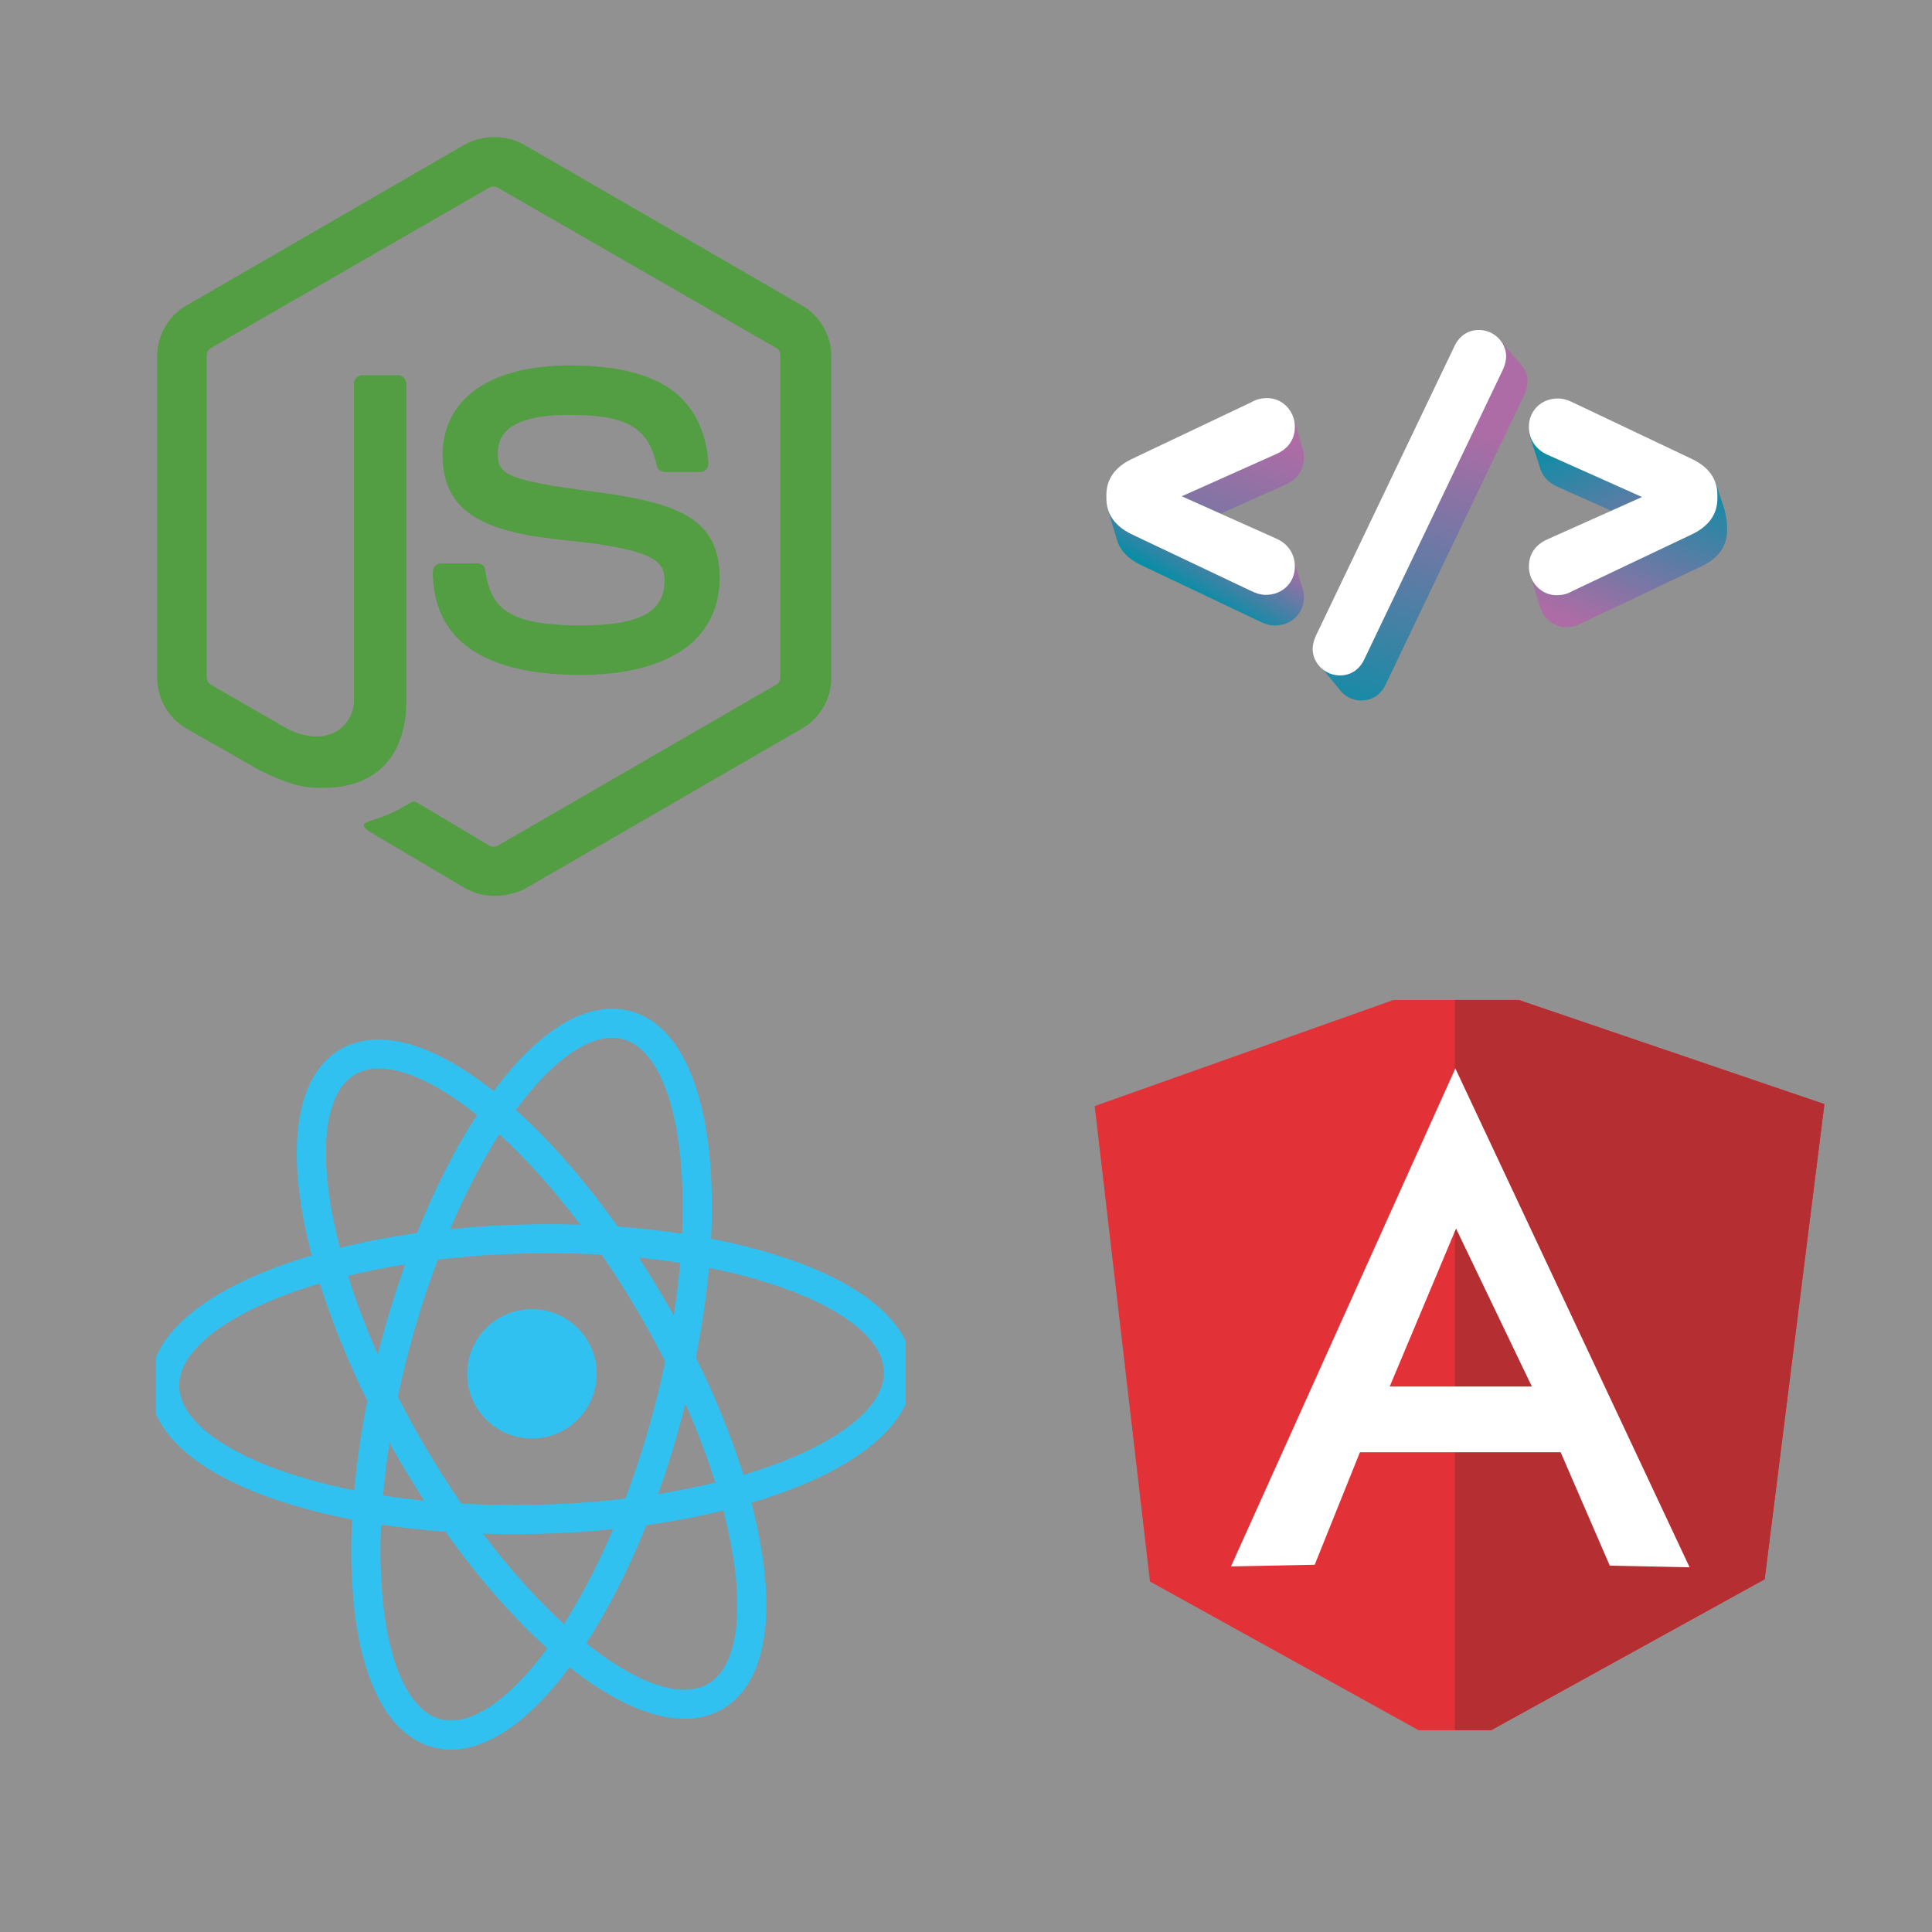 <svg xmlns="http://www.w3.org/2000/svg" xmlns:xlink="http://www.w3.org/1999/xlink" width="500" zoomAndPan="magnify" viewBox="0 0 375 375" height="500" preserveAspectRatio="xMidYMid meet" version="1.0"><defs><clipPath id="9434f916c6"><path d="M 229 81 L 254 81 L 254 100 L 229 100 Z M 229 81 " clip-rule="nonzero"/></clipPath><clipPath id="79ff6e6915"><path d="M 248.922 83.242 C 248.922 83.242 248.922 86.844 248.922 86.844 C 248.922 86.844 249.676 86.852 249.676 86.852 C 249.75 86.781 249.824 86.707 249.895 86.633 C 249.957 86.707 250.016 86.781 250.074 86.859 C 250.074 86.859 249.676 86.852 249.676 86.852 C 249.148 87.355 248.496 87.781 247.727 88.121 C 247.727 88.121 229.367 96.328 229.367 96.328 C 229.367 96.328 233.965 98.387 233.965 98.387 C 233.965 98.387 235.438 99.043 235.438 99.043 C 235.438 99.043 236.906 99.699 236.906 99.699 C 236.906 99.699 249.484 94.078 249.484 94.078 C 251.848 93.027 253.094 91.195 253.094 88.777 C 253.094 88.129 252.98 87.492 252.77 86.891 C 252.77 86.887 252.766 86.883 252.766 86.883 C 252.766 86.883 251.324 81.684 251.324 81.684 C 251.324 81.684 248.922 83.242 248.922 83.242 Z M 248.922 83.242 " clip-rule="nonzero"/></clipPath><linearGradient x1="94.852" gradientTransform="matrix(0.116, 0, 0, 0.116, 241.229, 90.692)" y1="-80.572" x2="21.866" gradientUnits="userSpaceOnUse" y2="122.518" id="8bfb53f7e1"><stop stop-opacity="1" stop-color="rgb(67.799%, 42.4%, 64.699%)" offset="0"/><stop stop-opacity="1" stop-color="rgb(67.799%, 42.4%, 64.699%)" offset="0.125"/><stop stop-opacity="1" stop-color="rgb(67.799%, 42.4%, 64.699%)" offset="0.188"/><stop stop-opacity="1" stop-color="rgb(67.799%, 42.4%, 64.699%)" offset="0.219"/><stop stop-opacity="1" stop-color="rgb(67.711%, 42.416%, 64.699%)" offset="0.234"/><stop stop-opacity="1" stop-color="rgb(67.516%, 42.455%, 64.699%)" offset="0.242"/><stop stop-opacity="1" stop-color="rgb(67.303%, 42.496%, 64.699%)" offset="0.25"/><stop stop-opacity="1" stop-color="rgb(67.091%, 42.537%, 64.699%)" offset="0.258"/><stop stop-opacity="1" stop-color="rgb(66.879%, 42.578%, 64.699%)" offset="0.266"/><stop stop-opacity="1" stop-color="rgb(66.667%, 42.619%, 64.699%)" offset="0.273"/><stop stop-opacity="1" stop-color="rgb(66.457%, 42.662%, 64.699%)" offset="0.281"/><stop stop-opacity="1" stop-color="rgb(66.245%, 42.703%, 64.699%)" offset="0.289"/><stop stop-opacity="1" stop-color="rgb(66.032%, 42.744%, 64.699%)" offset="0.297"/><stop stop-opacity="1" stop-color="rgb(65.82%, 42.786%, 64.699%)" offset="0.305"/><stop stop-opacity="1" stop-color="rgb(65.608%, 42.827%, 64.699%)" offset="0.312"/><stop stop-opacity="1" stop-color="rgb(65.398%, 42.87%, 64.699%)" offset="0.32"/><stop stop-opacity="1" stop-color="rgb(65.186%, 42.911%, 64.699%)" offset="0.321"/><stop stop-opacity="1" stop-color="rgb(65.08%, 42.932%, 64.699%)" offset="0.328"/><stop stop-opacity="1" stop-color="rgb(64.973%, 42.952%, 64.699%)" offset="0.336"/><stop stop-opacity="1" stop-color="rgb(64.761%, 42.993%, 64.699%)" offset="0.344"/><stop stop-opacity="1" stop-color="rgb(64.549%, 43.034%, 64.699%)" offset="0.352"/><stop stop-opacity="1" stop-color="rgb(64.339%, 43.077%, 64.699%)" offset="0.359"/><stop stop-opacity="1" stop-color="rgb(64.127%, 43.118%, 64.699%)" offset="0.367"/><stop stop-opacity="1" stop-color="rgb(63.914%, 43.159%, 64.699%)" offset="0.375"/><stop stop-opacity="1" stop-color="rgb(63.702%, 43.201%, 64.699%)" offset="0.383"/><stop stop-opacity="1" stop-color="rgb(63.49%, 43.242%, 64.699%)" offset="0.391"/><stop stop-opacity="1" stop-color="rgb(63.278%, 43.283%, 64.699%)" offset="0.398"/><stop stop-opacity="1" stop-color="rgb(63.068%, 43.326%, 64.699%)" offset="0.406"/><stop stop-opacity="1" stop-color="rgb(62.856%, 43.367%, 64.699%)" offset="0.414"/><stop stop-opacity="1" stop-color="rgb(62.643%, 43.408%, 64.699%)" offset="0.422"/><stop stop-opacity="1" stop-color="rgb(62.431%, 43.449%, 64.699%)" offset="0.43"/><stop stop-opacity="1" stop-color="rgb(62.219%, 43.491%, 64.699%)" offset="0.438"/><stop stop-opacity="1" stop-color="rgb(62.009%, 43.533%, 64.699%)" offset="0.445"/><stop stop-opacity="1" stop-color="rgb(61.797%, 43.575%, 64.699%)" offset="0.453"/><stop stop-opacity="1" stop-color="rgb(61.584%, 43.616%, 64.699%)" offset="0.461"/><stop stop-opacity="1" stop-color="rgb(61.372%, 43.657%, 64.699%)" offset="0.469"/><stop stop-opacity="1" stop-color="rgb(61.16%, 43.698%, 64.699%)" offset="0.477"/><stop stop-opacity="1" stop-color="rgb(60.948%, 43.741%, 64.699%)" offset="0.484"/><stop stop-opacity="1" stop-color="rgb(60.738%, 43.782%, 64.699%)" offset="0.492"/><stop stop-opacity="1" stop-color="rgb(60.526%, 43.823%, 64.699%)" offset="0.5"/><stop stop-opacity="1" stop-color="rgb(60.313%, 43.864%, 64.699%)" offset="0.508"/><stop stop-opacity="1" stop-color="rgb(60.101%, 43.906%, 64.699%)" offset="0.516"/><stop stop-opacity="1" stop-color="rgb(59.889%, 43.947%, 64.699%)" offset="0.523"/><stop stop-opacity="1" stop-color="rgb(59.679%, 43.99%, 64.699%)" offset="0.531"/><stop stop-opacity="1" stop-color="rgb(59.467%, 44.031%, 64.699%)" offset="0.539"/><stop stop-opacity="1" stop-color="rgb(59.254%, 44.072%, 64.699%)" offset="0.547"/><stop stop-opacity="1" stop-color="rgb(59.042%, 44.113%, 64.699%)" offset="0.555"/><stop stop-opacity="1" stop-color="rgb(58.83%, 44.154%, 64.699%)" offset="0.562"/><stop stop-opacity="1" stop-color="rgb(58.62%, 44.197%, 64.699%)" offset="0.57"/><stop stop-opacity="1" stop-color="rgb(58.408%, 44.238%, 64.699%)" offset="0.578"/><stop stop-opacity="1" stop-color="rgb(58.195%, 44.279%, 64.699%)" offset="0.586"/><stop stop-opacity="1" stop-color="rgb(57.983%, 44.321%, 64.699%)" offset="0.594"/><stop stop-opacity="1" stop-color="rgb(57.771%, 44.362%, 64.699%)" offset="0.602"/><stop stop-opacity="1" stop-color="rgb(57.559%, 44.403%, 64.699%)" offset="0.609"/><stop stop-opacity="1" stop-color="rgb(57.349%, 44.446%, 64.699%)" offset="0.617"/><stop stop-opacity="1" stop-color="rgb(57.137%, 44.487%, 64.699%)" offset="0.625"/><stop stop-opacity="1" stop-color="rgb(56.924%, 44.528%, 64.699%)" offset="0.633"/><stop stop-opacity="1" stop-color="rgb(56.712%, 44.569%, 64.699%)" offset="0.641"/><stop stop-opacity="1" stop-color="rgb(56.5%, 44.611%, 64.699%)" offset="0.648"/><stop stop-opacity="1" stop-color="rgb(56.29%, 44.653%, 64.699%)" offset="0.656"/><stop stop-opacity="1" stop-color="rgb(56.078%, 44.695%, 64.699%)" offset="0.664"/><stop stop-opacity="1" stop-color="rgb(55.865%, 44.736%, 64.699%)" offset="0.672"/><stop stop-opacity="1" stop-color="rgb(55.653%, 44.777%, 64.699%)" offset="0.679"/><stop stop-opacity="1" stop-color="rgb(55.548%, 44.798%, 64.699%)" offset="0.68"/><stop stop-opacity="1" stop-color="rgb(55.441%, 44.818%, 64.699%)" offset="0.688"/><stop stop-opacity="1" stop-color="rgb(55.231%, 44.861%, 64.699%)" offset="0.695"/><stop stop-opacity="1" stop-color="rgb(55.019%, 44.902%, 64.699%)" offset="0.703"/><stop stop-opacity="1" stop-color="rgb(54.807%, 44.943%, 64.699%)" offset="0.711"/><stop stop-opacity="1" stop-color="rgb(54.594%, 44.984%, 64.699%)" offset="0.719"/><stop stop-opacity="1" stop-color="rgb(54.382%, 45.026%, 64.699%)" offset="0.727"/><stop stop-opacity="1" stop-color="rgb(54.17%, 45.067%, 64.699%)" offset="0.734"/><stop stop-opacity="1" stop-color="rgb(53.96%, 45.11%, 64.699%)" offset="0.742"/><stop stop-opacity="1" stop-color="rgb(53.748%, 45.151%, 64.699%)" offset="0.75"/><stop stop-opacity="1" stop-color="rgb(53.535%, 45.192%, 64.699%)" offset="0.758"/><stop stop-opacity="1" stop-color="rgb(53.323%, 45.233%, 64.699%)" offset="0.766"/><stop stop-opacity="1" stop-color="rgb(53.111%, 45.274%, 64.699%)" offset="0.773"/><stop stop-opacity="1" stop-color="rgb(52.901%, 45.317%, 64.699%)" offset="0.781"/><stop stop-opacity="1" stop-color="rgb(52.689%, 45.358%, 64.699%)" offset="0.789"/><stop stop-opacity="1" stop-color="rgb(52.477%, 45.399%, 64.699%)" offset="0.797"/><stop stop-opacity="1" stop-color="rgb(52.264%, 45.441%, 64.699%)" offset="0.805"/><stop stop-opacity="1" stop-color="rgb(52.052%, 45.482%, 64.699%)" offset="0.812"/><stop stop-opacity="1" stop-color="rgb(51.84%, 45.525%, 64.699%)" offset="0.82"/><stop stop-opacity="1" stop-color="rgb(51.63%, 45.566%, 64.699%)" offset="0.828"/><stop stop-opacity="1" stop-color="rgb(51.418%, 45.607%, 64.699%)" offset="0.836"/><stop stop-opacity="1" stop-color="rgb(51.205%, 45.648%, 64.699%)" offset="0.844"/><stop stop-opacity="1" stop-color="rgb(50.993%, 45.689%, 64.699%)" offset="0.852"/><stop stop-opacity="1" stop-color="rgb(50.781%, 45.731%, 64.699%)" offset="0.859"/><stop stop-opacity="1" stop-color="rgb(50.571%, 45.773%, 64.699%)" offset="0.867"/><stop stop-opacity="1" stop-color="rgb(50.359%, 45.815%, 64.699%)" offset="0.875"/><stop stop-opacity="1" stop-color="rgb(50.146%, 45.856%, 64.699%)" offset="0.883"/><stop stop-opacity="1" stop-color="rgb(49.934%, 45.897%, 64.699%)" offset="0.891"/><stop stop-opacity="1" stop-color="rgb(49.722%, 45.938%, 64.699%)" offset="0.898"/><stop stop-opacity="1" stop-color="rgb(49.512%, 45.981%, 64.699%)" offset="0.906"/><stop stop-opacity="1" stop-color="rgb(49.3%, 46.022%, 64.699%)" offset="0.914"/><stop stop-opacity="1" stop-color="rgb(49.088%, 46.063%, 64.699%)" offset="0.922"/><stop stop-opacity="1" stop-color="rgb(48.875%, 46.104%, 64.699%)" offset="0.93"/><stop stop-opacity="1" stop-color="rgb(48.663%, 46.146%, 64.699%)" offset="0.938"/><stop stop-opacity="1" stop-color="rgb(48.451%, 46.187%, 64.699%)" offset="0.945"/><stop stop-opacity="1" stop-color="rgb(48.241%, 46.23%, 64.699%)" offset="0.953"/><stop stop-opacity="1" stop-color="rgb(48.029%, 46.271%, 64.699%)" offset="0.961"/><stop stop-opacity="1" stop-color="rgb(47.816%, 46.312%, 64.699%)" offset="0.969"/><stop stop-opacity="1" stop-color="rgb(47.604%, 46.353%, 64.699%)" offset="0.977"/><stop stop-opacity="1" stop-color="rgb(47.392%, 46.394%, 64.699%)" offset="0.984"/><stop stop-opacity="1" stop-color="rgb(47.182%, 46.437%, 64.699%)" offset="0.992"/><stop stop-opacity="1" stop-color="rgb(46.97%, 46.478%, 64.699%)" offset="1"/></linearGradient><clipPath id="c411638d6f"><path d="M 214 98 L 254 98 L 254 122 L 214 122 Z M 214 98 " clip-rule="nonzero"/></clipPath><clipPath id="f9239f4f7f"><path d="M 216.781 104.711 C 216.789 104.746 216.797 104.781 216.809 104.812 C 217.418 106.832 218.949 108.449 221.387 109.637 C 221.387 109.637 244.625 120.668 244.625 120.668 C 244.625 120.668 244.641 120.676 244.641 120.676 C 245.449 121.043 246.32 121.398 247.328 121.406 C 247.383 121.406 247.434 121.406 247.488 121.406 C 249.031 121.406 250.445 120.852 251.484 119.84 C 252.523 118.828 253.094 117.441 253.094 115.93 C 253.094 115.531 253.059 115.141 252.988 114.766 C 252.902 114.305 252.762 113.863 252.574 113.453 C 252.574 113.453 250.723 107.246 250.723 107.246 C 250.723 107.246 248.324 109.887 248.324 109.887 C 248.324 109.887 250.082 111.531 250.082 111.531 C 250.082 111.531 250.855 112.258 250.855 112.258 C 250.805 112.379 250.746 112.496 250.684 112.613 C 250.664 112.645 250.648 112.676 250.629 112.711 C 250.43 113.062 250.188 113.395 249.906 113.699 C 249.848 113.762 249.785 113.824 249.723 113.883 C 248.684 114.898 247.27 115.449 245.727 115.449 C 245.672 115.449 245.621 115.449 245.566 115.449 C 244.559 115.445 243.688 115.086 242.883 114.719 C 242.883 114.719 242.863 114.711 242.863 114.711 C 242.863 114.711 219.629 103.68 219.629 103.68 C 219.391 103.566 219.16 103.445 218.941 103.32 C 218.496 103.07 218.086 102.805 217.711 102.52 C 217.512 102.371 217.324 102.215 217.145 102.059 C 217.145 102.059 217.48 99.324 217.48 99.324 C 217.48 99.324 214.855 98.297 214.855 98.297 C 214.855 98.297 216.781 104.711 216.781 104.711 Z M 216.781 104.711 " clip-rule="nonzero"/></clipPath><linearGradient x1="145.421" gradientTransform="matrix(0.116, 0, 0, 0.116, 233.974, 109.852)" y1="-111.301" x2="-24.865" gradientUnits="userSpaceOnUse" y2="181.431" id="0184a42d45"><stop stop-opacity="1" stop-color="rgb(67.799%, 42.4%, 64.699%)" offset="0"/><stop stop-opacity="1" stop-color="rgb(67.799%, 42.4%, 64.699%)" offset="0.25"/><stop stop-opacity="1" stop-color="rgb(67.799%, 42.4%, 64.699%)" offset="0.266"/><stop stop-opacity="1" stop-color="rgb(67.242%, 42.508%, 64.699%)" offset="0.27"/><stop stop-opacity="1" stop-color="rgb(66.687%, 42.616%, 64.699%)" offset="0.273"/><stop stop-opacity="1" stop-color="rgb(66.02%, 42.747%, 64.699%)" offset="0.277"/><stop stop-opacity="1" stop-color="rgb(65.353%, 42.879%, 64.699%)" offset="0.281"/><stop stop-opacity="1" stop-color="rgb(64.687%, 43.008%, 64.699%)" offset="0.285"/><stop stop-opacity="1" stop-color="rgb(64.02%, 43.14%, 64.699%)" offset="0.289"/><stop stop-opacity="1" stop-color="rgb(63.353%, 43.269%, 64.699%)" offset="0.293"/><stop stop-opacity="1" stop-color="rgb(62.686%, 43.401%, 64.699%)" offset="0.297"/><stop stop-opacity="1" stop-color="rgb(62.018%, 43.53%, 64.699%)" offset="0.301"/><stop stop-opacity="1" stop-color="rgb(61.351%, 43.661%, 64.699%)" offset="0.305"/><stop stop-opacity="1" stop-color="rgb(60.684%, 43.793%, 64.699%)" offset="0.309"/><stop stop-opacity="1" stop-color="rgb(60.017%, 43.924%, 64.699%)" offset="0.312"/><stop stop-opacity="1" stop-color="rgb(59.351%, 44.054%, 64.699%)" offset="0.316"/><stop stop-opacity="1" stop-color="rgb(58.684%, 44.185%, 64.699%)" offset="0.32"/><stop stop-opacity="1" stop-color="rgb(58.015%, 44.315%, 64.699%)" offset="0.324"/><stop stop-opacity="1" stop-color="rgb(57.349%, 44.446%, 64.699%)" offset="0.328"/><stop stop-opacity="1" stop-color="rgb(56.682%, 44.575%, 64.699%)" offset="0.332"/><stop stop-opacity="1" stop-color="rgb(56.015%, 44.707%, 64.699%)" offset="0.336"/><stop stop-opacity="1" stop-color="rgb(55.348%, 44.836%, 64.699%)" offset="0.34"/><stop stop-opacity="1" stop-color="rgb(54.681%, 44.968%, 64.699%)" offset="0.344"/><stop stop-opacity="1" stop-color="rgb(54.015%, 45.099%, 64.699%)" offset="0.348"/><stop stop-opacity="1" stop-color="rgb(53.348%, 45.23%, 64.699%)" offset="0.352"/><stop stop-opacity="1" stop-color="rgb(52.679%, 45.36%, 64.699%)" offset="0.355"/><stop stop-opacity="1" stop-color="rgb(52.013%, 45.491%, 64.699%)" offset="0.359"/><stop stop-opacity="1" stop-color="rgb(51.346%, 45.621%, 64.699%)" offset="0.363"/><stop stop-opacity="1" stop-color="rgb(50.679%, 45.752%, 64.699%)" offset="0.367"/><stop stop-opacity="1" stop-color="rgb(50.012%, 45.882%, 64.699%)" offset="0.371"/><stop stop-opacity="1" stop-color="rgb(49.345%, 46.013%, 64.699%)" offset="0.375"/><stop stop-opacity="1" stop-color="rgb(48.679%, 46.144%, 64.699%)" offset="0.379"/><stop stop-opacity="1" stop-color="rgb(48.012%, 46.275%, 64.699%)" offset="0.383"/><stop stop-opacity="1" stop-color="rgb(47.343%, 46.405%, 64.699%)" offset="0.387"/><stop stop-opacity="1" stop-color="rgb(46.677%, 46.536%, 64.699%)" offset="0.391"/><stop stop-opacity="1" stop-color="rgb(46.01%, 46.666%, 64.699%)" offset="0.395"/><stop stop-opacity="1" stop-color="rgb(45.343%, 46.797%, 64.699%)" offset="0.398"/><stop stop-opacity="1" stop-color="rgb(44.676%, 46.927%, 64.699%)" offset="0.402"/><stop stop-opacity="1" stop-color="rgb(44.009%, 47.058%, 64.699%)" offset="0.406"/><stop stop-opacity="1" stop-color="rgb(43.341%, 47.188%, 64.699%)" offset="0.41"/><stop stop-opacity="1" stop-color="rgb(42.674%, 47.319%, 64.699%)" offset="0.414"/><stop stop-opacity="1" stop-color="rgb(42.007%, 47.45%, 64.699%)" offset="0.418"/><stop stop-opacity="1" stop-color="rgb(41.341%, 47.581%, 64.699%)" offset="0.422"/><stop stop-opacity="1" stop-color="rgb(40.674%, 47.711%, 64.699%)" offset="0.426"/><stop stop-opacity="1" stop-color="rgb(40.007%, 47.842%, 64.699%)" offset="0.43"/><stop stop-opacity="1" stop-color="rgb(39.34%, 47.972%, 64.699%)" offset="0.434"/><stop stop-opacity="1" stop-color="rgb(38.673%, 48.103%, 64.699%)" offset="0.438"/><stop stop-opacity="1" stop-color="rgb(38.005%, 48.233%, 64.699%)" offset="0.441"/><stop stop-opacity="1" stop-color="rgb(37.338%, 48.364%, 64.699%)" offset="0.445"/><stop stop-opacity="1" stop-color="rgb(36.671%, 48.495%, 64.699%)" offset="0.449"/><stop stop-opacity="1" stop-color="rgb(36.005%, 48.627%, 64.699%)" offset="0.453"/><stop stop-opacity="1" stop-color="rgb(35.338%, 48.756%, 64.699%)" offset="0.457"/><stop stop-opacity="1" stop-color="rgb(34.671%, 48.888%, 64.699%)" offset="0.461"/><stop stop-opacity="1" stop-color="rgb(34.003%, 49.023%, 64.703%)" offset="0.465"/><stop stop-opacity="1" stop-color="rgb(33.336%, 49.159%, 64.708%)" offset="0.469"/><stop stop-opacity="1" stop-color="rgb(32.669%, 49.3%, 64.716%)" offset="0.473"/><stop stop-opacity="1" stop-color="rgb(32.002%, 49.442%, 64.725%)" offset="0.477"/><stop stop-opacity="1" stop-color="rgb(31.335%, 49.582%, 64.732%)" offset="0.48"/><stop stop-opacity="1" stop-color="rgb(30.669%, 49.722%, 64.74%)" offset="0.484"/><stop stop-opacity="1" stop-color="rgb(30.002%, 49.863%, 64.748%)" offset="0.488"/><stop stop-opacity="1" stop-color="rgb(29.335%, 50.003%, 64.755%)" offset="0.492"/><stop stop-opacity="1" stop-color="rgb(28.667%, 50.143%, 64.763%)" offset="0.496"/><stop stop-opacity="1" stop-color="rgb(28%, 50.284%, 64.772%)" offset="0.5"/><stop stop-opacity="1" stop-color="rgb(27.333%, 50.424%, 64.78%)" offset="0.504"/><stop stop-opacity="1" stop-color="rgb(26.666%, 50.565%, 64.787%)" offset="0.508"/><stop stop-opacity="1" stop-color="rgb(25.999%, 50.705%, 64.795%)" offset="0.512"/><stop stop-opacity="1" stop-color="rgb(25.333%, 50.847%, 64.803%)" offset="0.516"/><stop stop-opacity="1" stop-color="rgb(24.666%, 50.987%, 64.81%)" offset="0.52"/><stop stop-opacity="1" stop-color="rgb(23.999%, 51.128%, 64.819%)" offset="0.523"/><stop stop-opacity="1" stop-color="rgb(23.331%, 51.268%, 64.827%)" offset="0.527"/><stop stop-opacity="1" stop-color="rgb(22.664%, 51.408%, 64.835%)" offset="0.531"/><stop stop-opacity="1" stop-color="rgb(21.997%, 51.549%, 64.842%)" offset="0.535"/><stop stop-opacity="1" stop-color="rgb(21.33%, 51.689%, 64.851%)" offset="0.539"/><stop stop-opacity="1" stop-color="rgb(20.663%, 51.83%, 64.859%)" offset="0.543"/><stop stop-opacity="1" stop-color="rgb(19.997%, 51.97%, 64.867%)" offset="0.547"/><stop stop-opacity="1" stop-color="rgb(19.328%, 52.11%, 64.874%)" offset="0.551"/><stop stop-opacity="1" stop-color="rgb(18.661%, 52.252%, 64.882%)" offset="0.555"/><stop stop-opacity="1" stop-color="rgb(17.995%, 52.393%, 64.89%)" offset="0.559"/><stop stop-opacity="1" stop-color="rgb(17.328%, 52.533%, 64.899%)" offset="0.562"/><stop stop-opacity="1" stop-color="rgb(16.661%, 52.673%, 64.906%)" offset="0.566"/><stop stop-opacity="1" stop-color="rgb(15.994%, 52.814%, 64.914%)" offset="0.57"/><stop stop-opacity="1" stop-color="rgb(15.327%, 52.954%, 64.922%)" offset="0.574"/><stop stop-opacity="1" stop-color="rgb(14.661%, 53.094%, 64.931%)" offset="0.578"/><stop stop-opacity="1" stop-color="rgb(13.992%, 53.235%, 64.938%)" offset="0.582"/><stop stop-opacity="1" stop-color="rgb(13.325%, 53.375%, 64.946%)" offset="0.586"/><stop stop-opacity="1" stop-color="rgb(12.659%, 53.516%, 64.954%)" offset="0.59"/><stop stop-opacity="1" stop-color="rgb(11.992%, 53.658%, 64.961%)" offset="0.594"/><stop stop-opacity="1" stop-color="rgb(11.325%, 53.798%, 64.969%)" offset="0.598"/><stop stop-opacity="1" stop-color="rgb(10.658%, 53.938%, 64.978%)" offset="0.602"/><stop stop-opacity="1" stop-color="rgb(9.991%, 54.079%, 64.986%)" offset="0.605"/><stop stop-opacity="1" stop-color="rgb(9.325%, 54.219%, 64.993%)" offset="0.609"/><stop stop-opacity="1" stop-color="rgb(8.656%, 54.359%, 65.001%)" offset="0.613"/><stop stop-opacity="1" stop-color="rgb(7.99%, 54.5%, 65.009%)" offset="0.617"/><stop stop-opacity="1" stop-color="rgb(7.323%, 54.64%, 65.016%)" offset="0.621"/><stop stop-opacity="1" stop-color="rgb(6.656%, 54.781%, 65.025%)" offset="0.625"/><stop stop-opacity="1" stop-color="rgb(5.989%, 54.921%, 65.033%)" offset="0.629"/><stop stop-opacity="1" stop-color="rgb(5.322%, 55.063%, 65.041%)" offset="0.633"/><stop stop-opacity="1" stop-color="rgb(4.654%, 55.203%, 65.048%)" offset="0.637"/><stop stop-opacity="1" stop-color="rgb(3.987%, 55.344%, 65.057%)" offset="0.641"/><stop stop-opacity="1" stop-color="rgb(3.32%, 55.484%, 65.065%)" offset="0.645"/><stop stop-opacity="1" stop-color="rgb(2.654%, 55.624%, 65.073%)" offset="0.648"/><stop stop-opacity="1" stop-color="rgb(1.987%, 55.765%, 65.08%)" offset="0.652"/><stop stop-opacity="1" stop-color="rgb(1.32%, 55.905%, 65.088%)" offset="0.656"/><stop stop-opacity="1" stop-color="rgb(0.859%, 56.001%, 65.092%)" offset="0.66"/><stop stop-opacity="1" stop-color="rgb(0.4%, 56.099%, 65.099%)" offset="0.664"/><stop stop-opacity="1" stop-color="rgb(0.4%, 56.099%, 65.099%)" offset="0.672"/><stop stop-opacity="1" stop-color="rgb(0.4%, 56.099%, 65.099%)" offset="0.688"/><stop stop-opacity="1" stop-color="rgb(0.4%, 56.099%, 65.099%)" offset="0.75"/><stop stop-opacity="1" stop-color="rgb(0.4%, 56.099%, 65.099%)" offset="1"/></linearGradient><clipPath id="51ca57e641"><path d="M 256 65 L 297 65 L 297 136 L 256 136 Z M 256 65 " clip-rule="nonzero"/></clipPath><clipPath id="648551b32b"><path d="M 290.449 70.883 C 290.449 70.883 292.051 70.867 292.051 70.867 C 291.996 71.039 291.934 71.215 291.863 71.395 C 291.828 71.477 291.793 71.562 291.758 71.648 C 291.758 71.648 291.738 71.691 291.738 71.691 C 291.738 71.691 264.789 128 264.789 128 C 264.043 129.562 262.848 130.574 261.352 130.941 C 260.973 131.035 260.574 131.082 260.16 131.09 C 260.125 131.094 260.09 131.094 260.055 131.094 C 259.953 131.094 259.852 131.09 259.754 131.082 C 259.754 131.082 259.727 128.969 259.727 128.969 C 259.727 128.969 256.004 128.969 256.004 128.969 C 256.004 128.969 259.785 133.562 259.785 133.562 C 260.73 134.996 262.383 135.969 264.219 135.969 C 266.316 135.969 267.996 134.867 268.953 132.871 C 268.953 132.871 295.898 76.57 295.898 76.57 C 295.898 76.57 295.918 76.523 295.918 76.523 C 296.305 75.625 296.5 74.793 296.5 74.051 C 296.5 72.844 296.043 71.723 295.301 70.836 C 295.301 70.836 295.297 70.832 295.297 70.832 C 295.297 70.832 290.449 65.242 290.449 65.242 C 290.449 65.242 290.449 70.883 290.449 70.883 Z M 290.449 70.883 " clip-rule="nonzero"/></clipPath><linearGradient x1="109.57" gradientTransform="matrix(0.116, 0, 0, 0.116, 276.252, 100.604)" y1="-325.239" x2="-88.748" gradientUnits="userSpaceOnUse" y2="331.526" id="26168b1715"><stop stop-opacity="1" stop-color="rgb(67.799%, 42.4%, 64.699%)" offset="0"/><stop stop-opacity="1" stop-color="rgb(67.799%, 42.4%, 64.699%)" offset="0.147"/><stop stop-opacity="1" stop-color="rgb(67.799%, 42.4%, 64.699%)" offset="0.25"/><stop stop-opacity="1" stop-color="rgb(67.799%, 42.4%, 64.699%)" offset="0.258"/><stop stop-opacity="1" stop-color="rgb(67.537%, 42.45%, 64.699%)" offset="0.262"/><stop stop-opacity="1" stop-color="rgb(67.276%, 42.502%, 64.699%)" offset="0.266"/><stop stop-opacity="1" stop-color="rgb(66.956%, 42.564%, 64.699%)" offset="0.27"/><stop stop-opacity="1" stop-color="rgb(66.637%, 42.627%, 64.699%)" offset="0.273"/><stop stop-opacity="1" stop-color="rgb(66.316%, 42.69%, 64.699%)" offset="0.277"/><stop stop-opacity="1" stop-color="rgb(65.997%, 42.752%, 64.699%)" offset="0.281"/><stop stop-opacity="1" stop-color="rgb(65.677%, 42.815%, 64.699%)" offset="0.285"/><stop stop-opacity="1" stop-color="rgb(65.358%, 42.877%, 64.699%)" offset="0.289"/><stop stop-opacity="1" stop-color="rgb(65.039%, 42.94%, 64.699%)" offset="0.293"/><stop stop-opacity="1" stop-color="rgb(64.72%, 43.002%, 64.699%)" offset="0.297"/><stop stop-opacity="1" stop-color="rgb(64.4%, 43.065%, 64.699%)" offset="0.301"/><stop stop-opacity="1" stop-color="rgb(64.081%, 43.127%, 64.699%)" offset="0.305"/><stop stop-opacity="1" stop-color="rgb(63.76%, 43.19%, 64.699%)" offset="0.309"/><stop stop-opacity="1" stop-color="rgb(63.441%, 43.253%, 64.699%)" offset="0.312"/><stop stop-opacity="1" stop-color="rgb(63.121%, 43.315%, 64.699%)" offset="0.316"/><stop stop-opacity="1" stop-color="rgb(62.802%, 43.378%, 64.699%)" offset="0.32"/><stop stop-opacity="1" stop-color="rgb(62.482%, 43.44%, 64.699%)" offset="0.324"/><stop stop-opacity="1" stop-color="rgb(62.163%, 43.503%, 64.699%)" offset="0.328"/><stop stop-opacity="1" stop-color="rgb(61.844%, 43.565%, 64.699%)" offset="0.332"/><stop stop-opacity="1" stop-color="rgb(61.525%, 43.628%, 64.699%)" offset="0.336"/><stop stop-opacity="1" stop-color="rgb(61.205%, 43.69%, 64.699%)" offset="0.34"/><stop stop-opacity="1" stop-color="rgb(60.886%, 43.753%, 64.699%)" offset="0.344"/><stop stop-opacity="1" stop-color="rgb(60.565%, 43.816%, 64.699%)" offset="0.348"/><stop stop-opacity="1" stop-color="rgb(60.246%, 43.878%, 64.699%)" offset="0.352"/><stop stop-opacity="1" stop-color="rgb(59.926%, 43.941%, 64.699%)" offset="0.355"/><stop stop-opacity="1" stop-color="rgb(59.607%, 44.003%, 64.699%)" offset="0.359"/><stop stop-opacity="1" stop-color="rgb(59.286%, 44.066%, 64.699%)" offset="0.363"/><stop stop-opacity="1" stop-color="rgb(58.968%, 44.128%, 64.699%)" offset="0.367"/><stop stop-opacity="1" stop-color="rgb(58.649%, 44.191%, 64.699%)" offset="0.371"/><stop stop-opacity="1" stop-color="rgb(58.33%, 44.254%, 64.699%)" offset="0.375"/><stop stop-opacity="1" stop-color="rgb(58.009%, 44.316%, 64.699%)" offset="0.379"/><stop stop-opacity="1" stop-color="rgb(57.69%, 44.379%, 64.699%)" offset="0.383"/><stop stop-opacity="1" stop-color="rgb(57.37%, 44.441%, 64.699%)" offset="0.387"/><stop stop-opacity="1" stop-color="rgb(57.051%, 44.504%, 64.699%)" offset="0.391"/><stop stop-opacity="1" stop-color="rgb(56.731%, 44.566%, 64.699%)" offset="0.395"/><stop stop-opacity="1" stop-color="rgb(56.412%, 44.629%, 64.699%)" offset="0.398"/><stop stop-opacity="1" stop-color="rgb(56.091%, 44.691%, 64.699%)" offset="0.402"/><stop stop-opacity="1" stop-color="rgb(55.772%, 44.754%, 64.699%)" offset="0.406"/><stop stop-opacity="1" stop-color="rgb(55.453%, 44.817%, 64.699%)" offset="0.41"/><stop stop-opacity="1" stop-color="rgb(55.135%, 44.879%, 64.699%)" offset="0.414"/><stop stop-opacity="1" stop-color="rgb(54.814%, 44.942%, 64.699%)" offset="0.418"/><stop stop-opacity="1" stop-color="rgb(54.495%, 45.004%, 64.699%)" offset="0.422"/><stop stop-opacity="1" stop-color="rgb(54.175%, 45.067%, 64.699%)" offset="0.426"/><stop stop-opacity="1" stop-color="rgb(53.856%, 45.129%, 64.699%)" offset="0.43"/><stop stop-opacity="1" stop-color="rgb(53.535%, 45.192%, 64.699%)" offset="0.434"/><stop stop-opacity="1" stop-color="rgb(53.217%, 45.255%, 64.699%)" offset="0.438"/><stop stop-opacity="1" stop-color="rgb(52.896%, 45.317%, 64.699%)" offset="0.441"/><stop stop-opacity="1" stop-color="rgb(52.577%, 45.38%, 64.699%)" offset="0.445"/><stop stop-opacity="1" stop-color="rgb(52.258%, 45.442%, 64.699%)" offset="0.449"/><stop stop-opacity="1" stop-color="rgb(51.939%, 45.505%, 64.699%)" offset="0.453"/><stop stop-opacity="1" stop-color="rgb(51.619%, 45.567%, 64.699%)" offset="0.457"/><stop stop-opacity="1" stop-color="rgb(51.3%, 45.63%, 64.699%)" offset="0.461"/><stop stop-opacity="1" stop-color="rgb(50.98%, 45.692%, 64.699%)" offset="0.465"/><stop stop-opacity="1" stop-color="rgb(50.661%, 45.755%, 64.699%)" offset="0.469"/><stop stop-opacity="1" stop-color="rgb(50.34%, 45.818%, 64.699%)" offset="0.473"/><stop stop-opacity="1" stop-color="rgb(50.021%, 45.88%, 64.699%)" offset="0.477"/><stop stop-opacity="1" stop-color="rgb(49.701%, 45.943%, 64.699%)" offset="0.48"/><stop stop-opacity="1" stop-color="rgb(49.382%, 46.007%, 64.699%)" offset="0.484"/><stop stop-opacity="1" stop-color="rgb(49.063%, 46.069%, 64.699%)" offset="0.488"/><stop stop-opacity="1" stop-color="rgb(48.744%, 46.132%, 64.699%)" offset="0.492"/><stop stop-opacity="1" stop-color="rgb(48.424%, 46.194%, 64.699%)" offset="0.496"/><stop stop-opacity="1" stop-color="rgb(48.105%, 46.257%, 64.699%)" offset="0.5"/><stop stop-opacity="1" stop-color="rgb(47.784%, 46.32%, 64.699%)" offset="0.504"/><stop stop-opacity="1" stop-color="rgb(47.466%, 46.382%, 64.699%)" offset="0.508"/><stop stop-opacity="1" stop-color="rgb(47.145%, 46.445%, 64.699%)" offset="0.512"/><stop stop-opacity="1" stop-color="rgb(46.826%, 46.507%, 64.699%)" offset="0.516"/><stop stop-opacity="1" stop-color="rgb(46.506%, 46.57%, 64.699%)" offset="0.52"/><stop stop-opacity="1" stop-color="rgb(46.187%, 46.632%, 64.699%)" offset="0.523"/><stop stop-opacity="1" stop-color="rgb(45.868%, 46.695%, 64.699%)" offset="0.527"/><stop stop-opacity="1" stop-color="rgb(45.549%, 46.758%, 64.699%)" offset="0.531"/><stop stop-opacity="1" stop-color="rgb(45.229%, 46.82%, 64.699%)" offset="0.535"/><stop stop-opacity="1" stop-color="rgb(44.91%, 46.883%, 64.699%)" offset="0.539"/><stop stop-opacity="1" stop-color="rgb(44.589%, 46.945%, 64.699%)" offset="0.543"/><stop stop-opacity="1" stop-color="rgb(44.27%, 47.008%, 64.699%)" offset="0.547"/><stop stop-opacity="1" stop-color="rgb(43.95%, 47.07%, 64.699%)" offset="0.551"/><stop stop-opacity="1" stop-color="rgb(43.631%, 47.133%, 64.699%)" offset="0.555"/><stop stop-opacity="1" stop-color="rgb(43.311%, 47.195%, 64.699%)" offset="0.559"/><stop stop-opacity="1" stop-color="rgb(42.992%, 47.258%, 64.699%)" offset="0.562"/><stop stop-opacity="1" stop-color="rgb(42.673%, 47.321%, 64.699%)" offset="0.566"/><stop stop-opacity="1" stop-color="rgb(42.354%, 47.383%, 64.699%)" offset="0.57"/><stop stop-opacity="1" stop-color="rgb(42.033%, 47.446%, 64.699%)" offset="0.574"/><stop stop-opacity="1" stop-color="rgb(41.714%, 47.508%, 64.699%)" offset="0.578"/><stop stop-opacity="1" stop-color="rgb(41.394%, 47.571%, 64.699%)" offset="0.582"/><stop stop-opacity="1" stop-color="rgb(41.075%, 47.633%, 64.699%)" offset="0.586"/><stop stop-opacity="1" stop-color="rgb(40.755%, 47.696%, 64.699%)" offset="0.59"/><stop stop-opacity="1" stop-color="rgb(40.436%, 47.758%, 64.699%)" offset="0.594"/><stop stop-opacity="1" stop-color="rgb(40.115%, 47.821%, 64.699%)" offset="0.598"/><stop stop-opacity="1" stop-color="rgb(39.796%, 47.884%, 64.699%)" offset="0.602"/><stop stop-opacity="1" stop-color="rgb(39.478%, 47.946%, 64.699%)" offset="0.605"/><stop stop-opacity="1" stop-color="rgb(39.159%, 48.009%, 64.699%)" offset="0.609"/><stop stop-opacity="1" stop-color="rgb(38.838%, 48.071%, 64.699%)" offset="0.613"/><stop stop-opacity="1" stop-color="rgb(38.519%, 48.134%, 64.699%)" offset="0.617"/><stop stop-opacity="1" stop-color="rgb(38.199%, 48.196%, 64.699%)" offset="0.621"/><stop stop-opacity="1" stop-color="rgb(37.88%, 48.259%, 64.699%)" offset="0.625"/><stop stop-opacity="1" stop-color="rgb(37.56%, 48.322%, 64.699%)" offset="0.629"/><stop stop-opacity="1" stop-color="rgb(37.241%, 48.384%, 64.699%)" offset="0.633"/><stop stop-opacity="1" stop-color="rgb(36.92%, 48.447%, 64.699%)" offset="0.637"/><stop stop-opacity="1" stop-color="rgb(36.601%, 48.509%, 64.699%)" offset="0.641"/><stop stop-opacity="1" stop-color="rgb(36.282%, 48.572%, 64.699%)" offset="0.645"/><stop stop-opacity="1" stop-color="rgb(35.963%, 48.634%, 64.699%)" offset="0.648"/><stop stop-opacity="1" stop-color="rgb(35.643%, 48.697%, 64.699%)" offset="0.652"/><stop stop-opacity="1" stop-color="rgb(35.324%, 48.759%, 64.699%)" offset="0.656"/><stop stop-opacity="1" stop-color="rgb(35.004%, 48.822%, 64.699%)" offset="0.66"/><stop stop-opacity="1" stop-color="rgb(34.685%, 48.885%, 64.699%)" offset="0.664"/><stop stop-opacity="1" stop-color="rgb(34.364%, 48.947%, 64.699%)" offset="0.668"/><stop stop-opacity="1" stop-color="rgb(34.045%, 49.011%, 64.7%)" offset="0.672"/><stop stop-opacity="1" stop-color="rgb(33.725%, 49.078%, 64.703%)" offset="0.676"/><stop stop-opacity="1" stop-color="rgb(33.406%, 49.146%, 64.708%)" offset="0.68"/><stop stop-opacity="1" stop-color="rgb(33.087%, 49.213%, 64.711%)" offset="0.684"/><stop stop-opacity="1" stop-color="rgb(32.768%, 49.28%, 64.716%)" offset="0.688"/><stop stop-opacity="1" stop-color="rgb(32.448%, 49.347%, 64.719%)" offset="0.691"/><stop stop-opacity="1" stop-color="rgb(32.129%, 49.414%, 64.723%)" offset="0.695"/><stop stop-opacity="1" stop-color="rgb(31.808%, 49.481%, 64.726%)" offset="0.699"/><stop stop-opacity="1" stop-color="rgb(31.49%, 49.548%, 64.731%)" offset="0.703"/><stop stop-opacity="1" stop-color="rgb(31.169%, 49.615%, 64.734%)" offset="0.707"/><stop stop-opacity="1" stop-color="rgb(30.85%, 49.684%, 64.738%)" offset="0.711"/><stop stop-opacity="1" stop-color="rgb(30.53%, 49.751%, 64.742%)" offset="0.715"/><stop stop-opacity="1" stop-color="rgb(30.211%, 49.818%, 64.746%)" offset="0.719"/><stop stop-opacity="1" stop-color="rgb(29.892%, 49.886%, 64.749%)" offset="0.723"/><stop stop-opacity="1" stop-color="rgb(29.573%, 49.953%, 64.754%)" offset="0.727"/><stop stop-opacity="1" stop-color="rgb(29.253%, 50.02%, 64.757%)" offset="0.73"/><stop stop-opacity="1" stop-color="rgb(28.934%, 50.087%, 64.76%)" offset="0.734"/><stop stop-opacity="1" stop-color="rgb(28.613%, 50.154%, 64.763%)" offset="0.738"/><stop stop-opacity="1" stop-color="rgb(28.294%, 50.223%, 64.767%)" offset="0.742"/><stop stop-opacity="1" stop-color="rgb(27.974%, 50.29%, 64.771%)" offset="0.746"/><stop stop-opacity="1" stop-color="rgb(27.655%, 50.357%, 64.775%)" offset="0.75"/><stop stop-opacity="1" stop-color="rgb(27.335%, 50.424%, 64.778%)" offset="0.754"/><stop stop-opacity="1" stop-color="rgb(27.016%, 50.491%, 64.783%)" offset="0.758"/><stop stop-opacity="1" stop-color="rgb(26.697%, 50.558%, 64.786%)" offset="0.762"/><stop stop-opacity="1" stop-color="rgb(26.378%, 50.626%, 64.79%)" offset="0.766"/><stop stop-opacity="1" stop-color="rgb(26.057%, 50.693%, 64.793%)" offset="0.77"/><stop stop-opacity="1" stop-color="rgb(25.739%, 50.761%, 64.798%)" offset="0.773"/><stop stop-opacity="1" stop-color="rgb(25.418%, 50.829%, 64.801%)" offset="0.777"/><stop stop-opacity="1" stop-color="rgb(25.099%, 50.896%, 64.806%)" offset="0.781"/><stop stop-opacity="1" stop-color="rgb(24.779%, 50.963%, 64.809%)" offset="0.785"/><stop stop-opacity="1" stop-color="rgb(24.46%, 51.03%, 64.813%)" offset="0.789"/><stop stop-opacity="1" stop-color="rgb(24.139%, 51.097%, 64.816%)" offset="0.793"/><stop stop-opacity="1" stop-color="rgb(23.82%, 51.164%, 64.821%)" offset="0.797"/><stop stop-opacity="1" stop-color="rgb(23.502%, 51.231%, 64.824%)" offset="0.801"/><stop stop-opacity="1" stop-color="rgb(23.183%, 51.3%, 64.828%)" offset="0.805"/><stop stop-opacity="1" stop-color="rgb(22.862%, 51.367%, 64.832%)" offset="0.809"/><stop stop-opacity="1" stop-color="rgb(22.543%, 51.434%, 64.836%)" offset="0.812"/><stop stop-opacity="1" stop-color="rgb(22.223%, 51.501%, 64.839%)" offset="0.816"/><stop stop-opacity="1" stop-color="rgb(21.904%, 51.569%, 64.844%)" offset="0.82"/><stop stop-opacity="1" stop-color="rgb(21.584%, 51.636%, 64.847%)" offset="0.824"/><stop stop-opacity="1" stop-color="rgb(21.265%, 51.703%, 64.851%)" offset="0.828"/><stop stop-opacity="1" stop-color="rgb(20.944%, 51.77%, 64.854%)" offset="0.832"/><stop stop-opacity="1" stop-color="rgb(20.625%, 51.837%, 64.859%)" offset="0.836"/><stop stop-opacity="1" stop-color="rgb(20.306%, 51.904%, 64.862%)" offset="0.84"/><stop stop-opacity="1" stop-color="rgb(19.987%, 51.973%, 64.867%)" offset="0.844"/><stop stop-opacity="1" stop-color="rgb(19.667%, 52.04%, 64.87%)" offset="0.848"/><stop stop-opacity="1" stop-color="rgb(19.348%, 52.107%, 64.874%)" offset="0.852"/><stop stop-opacity="1" stop-color="rgb(19.028%, 52.174%, 64.877%)" offset="0.855"/><stop stop-opacity="1" stop-color="rgb(18.709%, 52.242%, 64.882%)" offset="0.859"/><stop stop-opacity="1" stop-color="rgb(18.388%, 52.309%, 64.885%)" offset="0.863"/><stop stop-opacity="1" stop-color="rgb(18.069%, 52.376%, 64.89%)" offset="0.867"/><stop stop-opacity="1" stop-color="rgb(17.749%, 52.443%, 64.893%)" offset="0.871"/><stop stop-opacity="1" stop-color="rgb(17.43%, 52.512%, 64.897%)" offset="0.875"/><stop stop-opacity="1" stop-color="rgb(17.111%, 52.579%, 64.9%)" offset="0.879"/><stop stop-opacity="1" stop-color="rgb(16.792%, 52.646%, 64.905%)" offset="0.883"/><stop stop-opacity="1" stop-color="rgb(16.472%, 52.713%, 64.908%)" offset="0.887"/><stop stop-opacity="1" stop-color="rgb(16.153%, 52.78%, 64.912%)" offset="0.891"/><stop stop-opacity="1" stop-color="rgb(15.833%, 52.847%, 64.915%)" offset="0.895"/><stop stop-opacity="1" stop-color="rgb(15.514%, 52.914%, 64.92%)" offset="0.898"/><stop stop-opacity="1" stop-color="rgb(15.193%, 52.982%, 64.923%)" offset="0.902"/><stop stop-opacity="1" stop-color="rgb(14.874%, 53.05%, 64.928%)" offset="0.906"/><stop stop-opacity="1" stop-color="rgb(14.554%, 53.117%, 64.931%)" offset="0.91"/><stop stop-opacity="1" stop-color="rgb(14.235%, 53.185%, 64.935%)" offset="0.914"/><stop stop-opacity="1" stop-color="rgb(13.916%, 53.252%, 64.938%)" offset="0.918"/><stop stop-opacity="1" stop-color="rgb(13.597%, 53.319%, 64.943%)" offset="0.922"/><stop stop-opacity="1" stop-color="rgb(13.277%, 53.386%, 64.946%)" offset="0.926"/><stop stop-opacity="1" stop-color="rgb(12.958%, 53.453%, 64.951%)" offset="0.93"/><stop stop-opacity="1" stop-color="rgb(12.637%, 53.52%, 64.954%)" offset="0.934"/><stop stop-opacity="1" stop-color="rgb(12.318%, 53.587%, 64.958%)" offset="0.938"/><stop stop-opacity="1" stop-color="rgb(11.998%, 53.654%, 64.961%)" offset="0.941"/><stop stop-opacity="1" stop-color="rgb(11.679%, 53.723%, 64.966%)" offset="0.945"/><stop stop-opacity="1" stop-color="rgb(11.359%, 53.79%, 64.969%)" offset="0.949"/><stop stop-opacity="1" stop-color="rgb(11.04%, 53.857%, 64.973%)" offset="0.953"/><stop stop-opacity="1" stop-color="rgb(10.721%, 53.925%, 64.977%)" offset="0.957"/><stop stop-opacity="1" stop-color="rgb(10.402%, 53.992%, 64.981%)" offset="0.961"/><stop stop-opacity="1" stop-color="rgb(10.081%, 54.059%, 64.984%)" offset="0.965"/><stop stop-opacity="1" stop-color="rgb(9.763%, 54.126%, 64.989%)" offset="0.969"/><stop stop-opacity="1" stop-color="rgb(9.442%, 54.193%, 64.992%)" offset="0.973"/><stop stop-opacity="1" stop-color="rgb(9.123%, 54.262%, 64.996%)" offset="0.977"/><stop stop-opacity="1" stop-color="rgb(8.803%, 54.329%, 64.999%)" offset="0.98"/><stop stop-opacity="1" stop-color="rgb(8.484%, 54.396%, 65.004%)" offset="0.984"/><stop stop-opacity="1" stop-color="rgb(8.163%, 54.463%, 65.007%)" offset="0.988"/><stop stop-opacity="1" stop-color="rgb(7.845%, 54.53%, 65.012%)" offset="0.992"/><stop stop-opacity="1" stop-color="rgb(7.526%, 54.597%, 65.015%)" offset="0.996"/><stop stop-opacity="1" stop-color="rgb(7.207%, 54.665%, 65.018%)" offset="1"/></linearGradient><clipPath id="6818498482"><path d="M 296 84 L 319 84 L 319 100 L 296 100 Z M 296 84 " clip-rule="nonzero"/></clipPath><clipPath id="83c6ea7e64"><path d="M 298.805 90.453 C 298.805 90.453 298.805 90.457 298.805 90.457 C 299.223 92.227 300.426 93.645 302.246 94.453 C 302.246 94.453 312.738 99.145 312.738 99.145 C 312.738 99.145 314.207 98.488 314.207 98.488 C 314.207 98.488 315.68 97.828 315.68 97.828 C 315.68 97.828 318.727 96.469 318.727 96.469 C 318.727 96.469 301.07 88.574 301.07 88.574 C 301.07 88.574 300.363 88.258 300.363 88.258 C 300.219 88.195 300.078 88.129 299.941 88.055 C 299.625 87.887 299.328 87.703 299.055 87.496 C 299.055 87.496 299.211 85.645 299.211 85.645 C 299.211 85.645 296.809 84.203 296.809 84.203 C 296.809 84.203 298.805 90.453 298.805 90.453 Z M 298.805 90.453 " clip-rule="nonzero"/></clipPath><linearGradient x1="80.687" gradientTransform="matrix(0.116, 0, 0, 0.116, 307.769, 91.674)" y1="70.697" x2="2.365" gradientUnits="userSpaceOnUse" y2="-107.251" id="3a1b114b90"><stop stop-opacity="1" stop-color="rgb(39.784%, 47.885%, 64.699%)" offset="0"/><stop stop-opacity="1" stop-color="rgb(39.621%, 47.917%, 64.699%)" offset="0.008"/><stop stop-opacity="1" stop-color="rgb(39.293%, 47.981%, 64.699%)" offset="0.016"/><stop stop-opacity="1" stop-color="rgb(38.965%, 48.045%, 64.699%)" offset="0.023"/><stop stop-opacity="1" stop-color="rgb(38.638%, 48.111%, 64.699%)" offset="0.031"/><stop stop-opacity="1" stop-color="rgb(38.31%, 48.175%, 64.699%)" offset="0.039"/><stop stop-opacity="1" stop-color="rgb(37.984%, 48.239%, 64.699%)" offset="0.047"/><stop stop-opacity="1" stop-color="rgb(37.656%, 48.303%, 64.699%)" offset="0.055"/><stop stop-opacity="1" stop-color="rgb(37.328%, 48.367%, 64.699%)" offset="0.062"/><stop stop-opacity="1" stop-color="rgb(37.001%, 48.431%, 64.699%)" offset="0.07"/><stop stop-opacity="1" stop-color="rgb(36.673%, 48.495%, 64.699%)" offset="0.078"/><stop stop-opacity="1" stop-color="rgb(36.346%, 48.56%, 64.699%)" offset="0.086"/><stop stop-opacity="1" stop-color="rgb(36.018%, 48.624%, 64.699%)" offset="0.094"/><stop stop-opacity="1" stop-color="rgb(35.69%, 48.688%, 64.699%)" offset="0.102"/><stop stop-opacity="1" stop-color="rgb(35.364%, 48.752%, 64.699%)" offset="0.109"/><stop stop-opacity="1" stop-color="rgb(35.036%, 48.816%, 64.699%)" offset="0.117"/><stop stop-opacity="1" stop-color="rgb(34.709%, 48.88%, 64.699%)" offset="0.125"/><stop stop-opacity="1" stop-color="rgb(34.381%, 48.944%, 64.699%)" offset="0.133"/><stop stop-opacity="1" stop-color="rgb(34.053%, 49.01%, 64.7%)" offset="0.141"/><stop stop-opacity="1" stop-color="rgb(33.727%, 49.077%, 64.703%)" offset="0.148"/><stop stop-opacity="1" stop-color="rgb(33.398%, 49.146%, 64.706%)" offset="0.156"/><stop stop-opacity="1" stop-color="rgb(33.072%, 49.216%, 64.711%)" offset="0.164"/><stop stop-opacity="1" stop-color="rgb(32.744%, 49.284%, 64.716%)" offset="0.172"/><stop stop-opacity="1" stop-color="rgb(32.416%, 49.353%, 64.719%)" offset="0.18"/><stop stop-opacity="1" stop-color="rgb(32.089%, 49.422%, 64.723%)" offset="0.188"/><stop stop-opacity="1" stop-color="rgb(31.761%, 49.49%, 64.726%)" offset="0.195"/><stop stop-opacity="1" stop-color="rgb(31.435%, 49.561%, 64.731%)" offset="0.203"/><stop stop-opacity="1" stop-color="rgb(31.107%, 49.629%, 64.734%)" offset="0.211"/><stop stop-opacity="1" stop-color="rgb(30.779%, 49.698%, 64.738%)" offset="0.219"/><stop stop-opacity="1" stop-color="rgb(30.452%, 49.767%, 64.742%)" offset="0.227"/><stop stop-opacity="1" stop-color="rgb(30.124%, 49.837%, 64.746%)" offset="0.234"/><stop stop-opacity="1" stop-color="rgb(29.797%, 49.905%, 64.749%)" offset="0.242"/><stop stop-opacity="1" stop-color="rgb(29.469%, 49.974%, 64.754%)" offset="0.25"/><stop stop-opacity="1" stop-color="rgb(29.141%, 50.043%, 64.758%)" offset="0.258"/><stop stop-opacity="1" stop-color="rgb(28.815%, 50.111%, 64.761%)" offset="0.266"/><stop stop-opacity="1" stop-color="rgb(28.487%, 50.182%, 64.766%)" offset="0.273"/><stop stop-opacity="1" stop-color="rgb(28.16%, 50.25%, 64.769%)" offset="0.281"/><stop stop-opacity="1" stop-color="rgb(27.832%, 50.319%, 64.774%)" offset="0.289"/><stop stop-opacity="1" stop-color="rgb(27.504%, 50.388%, 64.777%)" offset="0.297"/><stop stop-opacity="1" stop-color="rgb(27.177%, 50.456%, 64.781%)" offset="0.305"/><stop stop-opacity="1" stop-color="rgb(26.849%, 50.526%, 64.784%)" offset="0.312"/><stop stop-opacity="1" stop-color="rgb(26.521%, 50.595%, 64.789%)" offset="0.32"/><stop stop-opacity="1" stop-color="rgb(26.195%, 50.664%, 64.793%)" offset="0.328"/><stop stop-opacity="1" stop-color="rgb(25.867%, 50.732%, 64.796%)" offset="0.336"/><stop stop-opacity="1" stop-color="rgb(25.54%, 50.803%, 64.801%)" offset="0.344"/><stop stop-opacity="1" stop-color="rgb(25.212%, 50.871%, 64.804%)" offset="0.352"/><stop stop-opacity="1" stop-color="rgb(24.884%, 50.94%, 64.809%)" offset="0.359"/><stop stop-opacity="1" stop-color="rgb(24.557%, 51.009%, 64.812%)" offset="0.367"/><stop stop-opacity="1" stop-color="rgb(24.229%, 51.077%, 64.816%)" offset="0.375"/><stop stop-opacity="1" stop-color="rgb(23.903%, 51.147%, 64.819%)" offset="0.383"/><stop stop-opacity="1" stop-color="rgb(23.575%, 51.216%, 64.824%)" offset="0.391"/><stop stop-opacity="1" stop-color="rgb(23.247%, 51.285%, 64.827%)" offset="0.392"/><stop stop-opacity="1" stop-color="rgb(23.083%, 51.32%, 64.83%)" offset="0.398"/><stop stop-opacity="1" stop-color="rgb(22.92%, 51.353%, 64.832%)" offset="0.406"/><stop stop-opacity="1" stop-color="rgb(22.592%, 51.422%, 64.836%)" offset="0.414"/><stop stop-opacity="1" stop-color="rgb(22.266%, 51.492%, 64.839%)" offset="0.422"/><stop stop-opacity="1" stop-color="rgb(21.938%, 51.561%, 64.844%)" offset="0.43"/><stop stop-opacity="1" stop-color="rgb(21.609%, 51.63%, 64.847%)" offset="0.438"/><stop stop-opacity="1" stop-color="rgb(21.283%, 51.698%, 64.851%)" offset="0.445"/><stop stop-opacity="1" stop-color="rgb(20.955%, 51.768%, 64.854%)" offset="0.453"/><stop stop-opacity="1" stop-color="rgb(20.628%, 51.837%, 64.859%)" offset="0.461"/><stop stop-opacity="1" stop-color="rgb(20.3%, 51.906%, 64.862%)" offset="0.469"/><stop stop-opacity="1" stop-color="rgb(19.972%, 51.974%, 64.867%)" offset="0.477"/><stop stop-opacity="1" stop-color="rgb(19.646%, 52.043%, 64.87%)" offset="0.484"/><stop stop-opacity="1" stop-color="rgb(19.318%, 52.113%, 64.874%)" offset="0.492"/><stop stop-opacity="1" stop-color="rgb(18.991%, 52.182%, 64.879%)" offset="0.5"/><stop stop-opacity="1" stop-color="rgb(18.663%, 52.251%, 64.882%)" offset="0.508"/><stop stop-opacity="1" stop-color="rgb(18.335%, 52.319%, 64.886%)" offset="0.516"/><stop stop-opacity="1" stop-color="rgb(18.008%, 52.388%, 64.89%)" offset="0.523"/><stop stop-opacity="1" stop-color="rgb(17.68%, 52.458%, 64.894%)" offset="0.531"/><stop stop-opacity="1" stop-color="rgb(17.354%, 52.527%, 64.897%)" offset="0.539"/><stop stop-opacity="1" stop-color="rgb(17.026%, 52.596%, 64.902%)" offset="0.547"/><stop stop-opacity="1" stop-color="rgb(16.698%, 52.664%, 64.905%)" offset="0.555"/><stop stop-opacity="1" stop-color="rgb(16.371%, 52.734%, 64.909%)" offset="0.562"/><stop stop-opacity="1" stop-color="rgb(16.043%, 52.803%, 64.912%)" offset="0.57"/><stop stop-opacity="1" stop-color="rgb(15.717%, 52.872%, 64.917%)" offset="0.578"/><stop stop-opacity="1" stop-color="rgb(15.388%, 52.94%, 64.922%)" offset="0.586"/><stop stop-opacity="1" stop-color="rgb(15.06%, 53.009%, 64.925%)" offset="0.594"/><stop stop-opacity="1" stop-color="rgb(14.734%, 53.079%, 64.929%)" offset="0.602"/><stop stop-opacity="1" stop-color="rgb(14.406%, 53.148%, 64.932%)" offset="0.608"/><stop stop-opacity="1" stop-color="rgb(14.243%, 53.183%, 64.935%)" offset="0.609"/><stop stop-opacity="1" stop-color="rgb(14.079%, 53.217%, 64.937%)" offset="0.617"/><stop stop-opacity="1" stop-color="rgb(13.751%, 53.285%, 64.94%)" offset="0.625"/><stop stop-opacity="1" stop-color="rgb(13.423%, 53.354%, 64.944%)" offset="0.633"/><stop stop-opacity="1" stop-color="rgb(13.097%, 53.424%, 64.948%)" offset="0.641"/><stop stop-opacity="1" stop-color="rgb(12.769%, 53.493%, 64.952%)" offset="0.648"/><stop stop-opacity="1" stop-color="rgb(12.44%, 53.561%, 64.955%)" offset="0.656"/><stop stop-opacity="1" stop-color="rgb(12.114%, 53.63%, 64.96%)" offset="0.664"/><stop stop-opacity="1" stop-color="rgb(11.786%, 53.699%, 64.964%)" offset="0.672"/><stop stop-opacity="1" stop-color="rgb(11.459%, 53.769%, 64.967%)" offset="0.68"/><stop stop-opacity="1" stop-color="rgb(11.131%, 53.838%, 64.972%)" offset="0.688"/><stop stop-opacity="1" stop-color="rgb(10.803%, 53.906%, 64.975%)" offset="0.695"/><stop stop-opacity="1" stop-color="rgb(10.477%, 53.975%, 64.98%)" offset="0.703"/><stop stop-opacity="1" stop-color="rgb(10.149%, 54.045%, 64.983%)" offset="0.711"/><stop stop-opacity="1" stop-color="rgb(9.822%, 54.114%, 64.987%)" offset="0.719"/><stop stop-opacity="1" stop-color="rgb(9.494%, 54.182%, 64.99%)" offset="0.727"/><stop stop-opacity="1" stop-color="rgb(9.166%, 54.251%, 64.995%)" offset="0.734"/><stop stop-opacity="1" stop-color="rgb(8.839%, 54.32%, 64.999%)" offset="0.742"/><stop stop-opacity="1" stop-color="rgb(8.511%, 54.39%, 65.002%)" offset="0.75"/><stop stop-opacity="1" stop-color="rgb(8.185%, 54.459%, 65.007%)" offset="0.758"/><stop stop-opacity="1" stop-color="rgb(7.857%, 54.527%, 65.01%)" offset="0.766"/><stop stop-opacity="1" stop-color="rgb(7.529%, 54.596%, 65.015%)" offset="0.773"/><stop stop-opacity="1" stop-color="rgb(7.202%, 54.665%, 65.018%)" offset="0.781"/><stop stop-opacity="1" stop-color="rgb(6.874%, 54.735%, 65.022%)" offset="0.789"/><stop stop-opacity="1" stop-color="rgb(6.548%, 54.803%, 65.025%)" offset="0.797"/><stop stop-opacity="1" stop-color="rgb(6.219%, 54.872%, 65.03%)" offset="0.805"/><stop stop-opacity="1" stop-color="rgb(5.891%, 54.941%, 65.033%)" offset="0.812"/><stop stop-opacity="1" stop-color="rgb(5.565%, 55.011%, 65.038%)" offset="0.82"/><stop stop-opacity="1" stop-color="rgb(5.237%, 55.08%, 65.042%)" offset="0.828"/><stop stop-opacity="1" stop-color="rgb(4.91%, 55.148%, 65.045%)" offset="0.836"/><stop stop-opacity="1" stop-color="rgb(4.582%, 55.217%, 65.05%)" offset="0.844"/><stop stop-opacity="1" stop-color="rgb(4.254%, 55.286%, 65.053%)" offset="0.852"/><stop stop-opacity="1" stop-color="rgb(3.928%, 55.356%, 65.057%)" offset="0.859"/><stop stop-opacity="1" stop-color="rgb(3.6%, 55.425%, 65.06%)" offset="0.867"/><stop stop-opacity="1" stop-color="rgb(3.273%, 55.493%, 65.065%)" offset="0.875"/><stop stop-opacity="1" stop-color="rgb(2.945%, 55.562%, 65.068%)" offset="0.883"/><stop stop-opacity="1" stop-color="rgb(2.617%, 55.63%, 65.073%)" offset="0.891"/><stop stop-opacity="1" stop-color="rgb(2.29%, 55.701%, 65.076%)" offset="0.898"/><stop stop-opacity="1" stop-color="rgb(1.962%, 55.769%, 65.08%)" offset="0.906"/><stop stop-opacity="1" stop-color="rgb(1.636%, 55.838%, 65.085%)" offset="0.914"/><stop stop-opacity="1" stop-color="rgb(1.308%, 55.907%, 65.088%)" offset="0.922"/><stop stop-opacity="1" stop-color="rgb(0.98%, 55.977%, 65.092%)" offset="0.93"/><stop stop-opacity="1" stop-color="rgb(0.653%, 56.046%, 65.096%)" offset="0.938"/><stop stop-opacity="1" stop-color="rgb(0.444%, 56.09%, 65.099%)" offset="1"/></linearGradient><clipPath id="0ff73a051d"><path d="M 297 93 L 336 93 L 336 122 L 297 122 Z M 297 93 " clip-rule="nonzero"/></clipPath><clipPath id="ca32386ca7"><path d="M 331.734 97.406 C 331.734 97.406 333.176 98.348 333.176 98.348 C 333.133 98.547 333.078 98.742 333.02 98.93 C 333.02 98.93 332.422 100.281 332.422 100.281 C 331.621 101.648 330.301 102.785 328.465 103.68 C 328.465 103.68 328.453 103.684 328.453 103.684 C 328.453 103.684 305.273 114.691 305.273 114.691 C 304.258 115.273 303.359 115.516 302.184 115.516 C 302.141 115.52 302.098 115.52 302.055 115.52 C 301.738 115.52 301.422 115.488 301.109 115.426 C 300.715 115.348 300.332 115.223 299.961 115.055 C 299.82 114.988 299.68 114.918 299.543 114.84 C 299.543 114.84 299.809 113.969 299.809 113.969 C 299.809 113.969 297.289 112.406 297.289 112.406 C 297.289 112.406 298.766 117.355 298.766 117.355 C 299.09 118.406 299.547 119.449 300.348 120.223 C 301.328 121.176 302.629 121.715 303.934 121.715 C 303.977 121.715 304.02 121.715 304.062 121.711 C 305.238 121.711 306.141 121.469 307.152 120.887 C 307.152 120.887 330.336 109.879 330.336 109.879 C 330.336 109.879 330.348 109.875 330.348 109.875 C 333.582 108.297 335.227 105.965 335.227 102.938 C 335.227 102.938 335.227 102.25 335.227 102.25 C 335.227 101.168 334.977 99.926 334.734 98.965 C 334.734 98.965 332.973 93.578 332.973 93.578 C 332.973 93.578 332.934 93.445 332.934 93.445 C 332.934 93.445 331.734 97.406 331.734 97.406 Z M 331.734 97.406 " clip-rule="nonzero"/></clipPath><linearGradient x1="52.188" gradientTransform="matrix(0.116, 0, 0, 0.116, 316.257, 107.579)" y1="203.544" x2="173.557" gradientUnits="userSpaceOnUse" y2="-118.455" id="1075e0f1dd"><stop stop-opacity="1" stop-color="rgb(67.799%, 42.4%, 64.699%)" offset="0"/><stop stop-opacity="1" stop-color="rgb(67.799%, 42.4%, 64.699%)" offset="0.062"/><stop stop-opacity="1" stop-color="rgb(67.799%, 42.4%, 64.699%)" offset="0.094"/><stop stop-opacity="1" stop-color="rgb(67.799%, 42.4%, 64.699%)" offset="0.109"/><stop stop-opacity="1" stop-color="rgb(67.572%, 42.444%, 64.699%)" offset="0.113"/><stop stop-opacity="1" stop-color="rgb(67.345%, 42.488%, 64.699%)" offset="0.117"/><stop stop-opacity="1" stop-color="rgb(67.061%, 42.543%, 64.699%)" offset="0.121"/><stop stop-opacity="1" stop-color="rgb(66.777%, 42.599%, 64.699%)" offset="0.125"/><stop stop-opacity="1" stop-color="rgb(66.493%, 42.654%, 64.699%)" offset="0.129"/><stop stop-opacity="1" stop-color="rgb(66.211%, 42.711%, 64.699%)" offset="0.133"/><stop stop-opacity="1" stop-color="rgb(65.927%, 42.766%, 64.699%)" offset="0.137"/><stop stop-opacity="1" stop-color="rgb(65.643%, 42.821%, 64.699%)" offset="0.141"/><stop stop-opacity="1" stop-color="rgb(65.359%, 42.876%, 64.699%)" offset="0.145"/><stop stop-opacity="1" stop-color="rgb(65.077%, 42.932%, 64.699%)" offset="0.148"/><stop stop-opacity="1" stop-color="rgb(64.793%, 42.987%, 64.699%)" offset="0.152"/><stop stop-opacity="1" stop-color="rgb(64.51%, 43.044%, 64.699%)" offset="0.156"/><stop stop-opacity="1" stop-color="rgb(64.226%, 43.098%, 64.699%)" offset="0.16"/><stop stop-opacity="1" stop-color="rgb(63.942%, 43.155%, 64.699%)" offset="0.164"/><stop stop-opacity="1" stop-color="rgb(63.658%, 43.21%, 64.699%)" offset="0.168"/><stop stop-opacity="1" stop-color="rgb(63.376%, 43.266%, 64.699%)" offset="0.172"/><stop stop-opacity="1" stop-color="rgb(63.092%, 43.321%, 64.699%)" offset="0.176"/><stop stop-opacity="1" stop-color="rgb(62.808%, 43.376%, 64.699%)" offset="0.18"/><stop stop-opacity="1" stop-color="rgb(62.524%, 43.431%, 64.699%)" offset="0.184"/><stop stop-opacity="1" stop-color="rgb(62.242%, 43.488%, 64.699%)" offset="0.188"/><stop stop-opacity="1" stop-color="rgb(61.958%, 43.542%, 64.699%)" offset="0.191"/><stop stop-opacity="1" stop-color="rgb(61.675%, 43.599%, 64.699%)" offset="0.195"/><stop stop-opacity="1" stop-color="rgb(61.391%, 43.654%, 64.699%)" offset="0.199"/><stop stop-opacity="1" stop-color="rgb(61.108%, 43.71%, 64.699%)" offset="0.203"/><stop stop-opacity="1" stop-color="rgb(60.825%, 43.765%, 64.699%)" offset="0.207"/><stop stop-opacity="1" stop-color="rgb(60.541%, 43.82%, 64.699%)" offset="0.211"/><stop stop-opacity="1" stop-color="rgb(60.257%, 43.875%, 64.699%)" offset="0.215"/><stop stop-opacity="1" stop-color="rgb(59.975%, 43.932%, 64.699%)" offset="0.219"/><stop stop-opacity="1" stop-color="rgb(59.691%, 43.987%, 64.699%)" offset="0.223"/><stop stop-opacity="1" stop-color="rgb(59.407%, 44.043%, 64.699%)" offset="0.227"/><stop stop-opacity="1" stop-color="rgb(59.123%, 44.098%, 64.699%)" offset="0.23"/><stop stop-opacity="1" stop-color="rgb(58.841%, 44.154%, 64.699%)" offset="0.234"/><stop stop-opacity="1" stop-color="rgb(58.557%, 44.209%, 64.699%)" offset="0.238"/><stop stop-opacity="1" stop-color="rgb(58.273%, 44.264%, 64.699%)" offset="0.242"/><stop stop-opacity="1" stop-color="rgb(57.99%, 44.319%, 64.699%)" offset="0.246"/><stop stop-opacity="1" stop-color="rgb(57.706%, 44.376%, 64.699%)" offset="0.25"/><stop stop-opacity="1" stop-color="rgb(57.422%, 44.431%, 64.699%)" offset="0.254"/><stop stop-opacity="1" stop-color="rgb(57.14%, 44.487%, 64.699%)" offset="0.258"/><stop stop-opacity="1" stop-color="rgb(56.856%, 44.542%, 64.699%)" offset="0.262"/><stop stop-opacity="1" stop-color="rgb(56.572%, 44.598%, 64.699%)" offset="0.266"/><stop stop-opacity="1" stop-color="rgb(56.288%, 44.653%, 64.699%)" offset="0.27"/><stop stop-opacity="1" stop-color="rgb(56.006%, 44.708%, 64.699%)" offset="0.273"/><stop stop-opacity="1" stop-color="rgb(55.722%, 44.763%, 64.699%)" offset="0.277"/><stop stop-opacity="1" stop-color="rgb(55.438%, 44.82%, 64.699%)" offset="0.281"/><stop stop-opacity="1" stop-color="rgb(55.154%, 44.875%, 64.699%)" offset="0.285"/><stop stop-opacity="1" stop-color="rgb(54.872%, 44.931%, 64.699%)" offset="0.289"/><stop stop-opacity="1" stop-color="rgb(54.588%, 44.986%, 64.699%)" offset="0.293"/><stop stop-opacity="1" stop-color="rgb(54.305%, 45.042%, 64.699%)" offset="0.297"/><stop stop-opacity="1" stop-color="rgb(54.021%, 45.097%, 64.699%)" offset="0.301"/><stop stop-opacity="1" stop-color="rgb(53.738%, 45.154%, 64.699%)" offset="0.305"/><stop stop-opacity="1" stop-color="rgb(53.455%, 45.209%, 64.699%)" offset="0.309"/><stop stop-opacity="1" stop-color="rgb(53.171%, 45.264%, 64.699%)" offset="0.312"/><stop stop-opacity="1" stop-color="rgb(52.887%, 45.319%, 64.699%)" offset="0.316"/><stop stop-opacity="1" stop-color="rgb(52.603%, 45.375%, 64.699%)" offset="0.32"/><stop stop-opacity="1" stop-color="rgb(52.319%, 45.43%, 64.699%)" offset="0.324"/><stop stop-opacity="1" stop-color="rgb(52.037%, 45.486%, 64.699%)" offset="0.328"/><stop stop-opacity="1" stop-color="rgb(51.753%, 45.541%, 64.699%)" offset="0.332"/><stop stop-opacity="1" stop-color="rgb(51.469%, 45.598%, 64.699%)" offset="0.336"/><stop stop-opacity="1" stop-color="rgb(51.186%, 45.653%, 64.699%)" offset="0.34"/><stop stop-opacity="1" stop-color="rgb(50.903%, 45.708%, 64.699%)" offset="0.344"/><stop stop-opacity="1" stop-color="rgb(50.62%, 45.763%, 64.699%)" offset="0.348"/><stop stop-opacity="1" stop-color="rgb(50.336%, 45.819%, 64.699%)" offset="0.352"/><stop stop-opacity="1" stop-color="rgb(50.052%, 45.874%, 64.699%)" offset="0.355"/><stop stop-opacity="1" stop-color="rgb(49.77%, 45.93%, 64.699%)" offset="0.359"/><stop stop-opacity="1" stop-color="rgb(49.486%, 45.985%, 64.699%)" offset="0.363"/><stop stop-opacity="1" stop-color="rgb(49.202%, 46.042%, 64.699%)" offset="0.367"/><stop stop-opacity="1" stop-color="rgb(48.918%, 46.097%, 64.699%)" offset="0.371"/><stop stop-opacity="1" stop-color="rgb(48.636%, 46.152%, 64.699%)" offset="0.375"/><stop stop-opacity="1" stop-color="rgb(48.352%, 46.207%, 64.699%)" offset="0.379"/><stop stop-opacity="1" stop-color="rgb(48.068%, 46.263%, 64.699%)" offset="0.383"/><stop stop-opacity="1" stop-color="rgb(47.784%, 46.318%, 64.699%)" offset="0.387"/><stop stop-opacity="1" stop-color="rgb(47.502%, 46.375%, 64.699%)" offset="0.391"/><stop stop-opacity="1" stop-color="rgb(47.218%, 46.429%, 64.699%)" offset="0.395"/><stop stop-opacity="1" stop-color="rgb(46.935%, 46.486%, 64.699%)" offset="0.398"/><stop stop-opacity="1" stop-color="rgb(46.651%, 46.541%, 64.699%)" offset="0.402"/><stop stop-opacity="1" stop-color="rgb(46.367%, 46.597%, 64.699%)" offset="0.406"/><stop stop-opacity="1" stop-color="rgb(46.083%, 46.652%, 64.699%)" offset="0.41"/><stop stop-opacity="1" stop-color="rgb(45.801%, 46.707%, 64.699%)" offset="0.414"/><stop stop-opacity="1" stop-color="rgb(45.517%, 46.762%, 64.699%)" offset="0.418"/><stop stop-opacity="1" stop-color="rgb(45.233%, 46.819%, 64.699%)" offset="0.422"/><stop stop-opacity="1" stop-color="rgb(44.949%, 46.873%, 64.699%)" offset="0.426"/><stop stop-opacity="1" stop-color="rgb(44.667%, 46.93%, 64.699%)" offset="0.43"/><stop stop-opacity="1" stop-color="rgb(44.383%, 46.985%, 64.699%)" offset="0.434"/><stop stop-opacity="1" stop-color="rgb(44.099%, 47.041%, 64.699%)" offset="0.438"/><stop stop-opacity="1" stop-color="rgb(43.816%, 47.096%, 64.699%)" offset="0.441"/><stop stop-opacity="1" stop-color="rgb(43.533%, 47.151%, 64.699%)" offset="0.445"/><stop stop-opacity="1" stop-color="rgb(43.25%, 47.206%, 64.699%)" offset="0.449"/><stop stop-opacity="1" stop-color="rgb(42.966%, 47.263%, 64.699%)" offset="0.453"/><stop stop-opacity="1" stop-color="rgb(42.682%, 47.318%, 64.699%)" offset="0.457"/><stop stop-opacity="1" stop-color="rgb(42.4%, 47.374%, 64.699%)" offset="0.461"/><stop stop-opacity="1" stop-color="rgb(42.116%, 47.429%, 64.699%)" offset="0.465"/><stop stop-opacity="1" stop-color="rgb(41.832%, 47.485%, 64.699%)" offset="0.469"/><stop stop-opacity="1" stop-color="rgb(41.548%, 47.54%, 64.699%)" offset="0.473"/><stop stop-opacity="1" stop-color="rgb(41.266%, 47.595%, 64.699%)" offset="0.477"/><stop stop-opacity="1" stop-color="rgb(40.982%, 47.65%, 64.699%)" offset="0.48"/><stop stop-opacity="1" stop-color="rgb(40.698%, 47.707%, 64.699%)" offset="0.484"/><stop stop-opacity="1" stop-color="rgb(40.414%, 47.762%, 64.699%)" offset="0.488"/><stop stop-opacity="1" stop-color="rgb(40.131%, 47.818%, 64.699%)" offset="0.492"/><stop stop-opacity="1" stop-color="rgb(39.847%, 47.873%, 64.699%)" offset="0.496"/><stop stop-opacity="1" stop-color="rgb(39.565%, 47.929%, 64.699%)" offset="0.5"/><stop stop-opacity="1" stop-color="rgb(39.281%, 47.984%, 64.699%)" offset="0.504"/><stop stop-opacity="1" stop-color="rgb(38.997%, 48.039%, 64.699%)" offset="0.508"/><stop stop-opacity="1" stop-color="rgb(38.713%, 48.094%, 64.699%)" offset="0.512"/><stop stop-opacity="1" stop-color="rgb(38.431%, 48.151%, 64.699%)" offset="0.516"/><stop stop-opacity="1" stop-color="rgb(38.147%, 48.206%, 64.699%)" offset="0.52"/><stop stop-opacity="1" stop-color="rgb(37.863%, 48.262%, 64.699%)" offset="0.523"/><stop stop-opacity="1" stop-color="rgb(37.579%, 48.317%, 64.699%)" offset="0.527"/><stop stop-opacity="1" stop-color="rgb(37.297%, 48.373%, 64.699%)" offset="0.531"/><stop stop-opacity="1" stop-color="rgb(37.013%, 48.428%, 64.699%)" offset="0.535"/><stop stop-opacity="1" stop-color="rgb(36.729%, 48.485%, 64.699%)" offset="0.539"/><stop stop-opacity="1" stop-color="rgb(36.446%, 48.54%, 64.699%)" offset="0.543"/><stop stop-opacity="1" stop-color="rgb(36.163%, 48.595%, 64.699%)" offset="0.547"/><stop stop-opacity="1" stop-color="rgb(35.88%, 48.65%, 64.699%)" offset="0.551"/><stop stop-opacity="1" stop-color="rgb(35.596%, 48.706%, 64.699%)" offset="0.555"/><stop stop-opacity="1" stop-color="rgb(35.312%, 48.761%, 64.699%)" offset="0.559"/><stop stop-opacity="1" stop-color="rgb(35.028%, 48.817%, 64.699%)" offset="0.562"/><stop stop-opacity="1" stop-color="rgb(34.744%, 48.872%, 64.699%)" offset="0.566"/><stop stop-opacity="1" stop-color="rgb(34.462%, 48.929%, 64.699%)" offset="0.57"/><stop stop-opacity="1" stop-color="rgb(34.178%, 48.985%, 64.7%)" offset="0.574"/><stop stop-opacity="1" stop-color="rgb(33.894%, 49.042%, 64.702%)" offset="0.578"/><stop stop-opacity="1" stop-color="rgb(33.611%, 49.101%, 64.705%)" offset="0.582"/><stop stop-opacity="1" stop-color="rgb(33.328%, 49.162%, 64.708%)" offset="0.586"/><stop stop-opacity="1" stop-color="rgb(33.044%, 49.222%, 64.711%)" offset="0.59"/><stop stop-opacity="1" stop-color="rgb(32.761%, 49.281%, 64.716%)" offset="0.594"/><stop stop-opacity="1" stop-color="rgb(32.477%, 49.341%, 64.719%)" offset="0.598"/><stop stop-opacity="1" stop-color="rgb(32.195%, 49.4%, 64.722%)" offset="0.602"/><stop stop-opacity="1" stop-color="rgb(31.911%, 49.46%, 64.725%)" offset="0.605"/><stop stop-opacity="1" stop-color="rgb(31.627%, 49.519%, 64.729%)" offset="0.609"/><stop stop-opacity="1" stop-color="rgb(31.343%, 49.579%, 64.732%)" offset="0.613"/><stop stop-opacity="1" stop-color="rgb(31.061%, 49.64%, 64.735%)" offset="0.617"/><stop stop-opacity="1" stop-color="rgb(30.777%, 49.699%, 64.738%)" offset="0.621"/><stop stop-opacity="1" stop-color="rgb(30.493%, 49.759%, 64.742%)" offset="0.625"/><stop stop-opacity="1" stop-color="rgb(30.209%, 49.818%, 64.745%)" offset="0.629"/><stop stop-opacity="1" stop-color="rgb(29.927%, 49.878%, 64.749%)" offset="0.633"/><stop stop-opacity="1" stop-color="rgb(29.643%, 49.937%, 64.752%)" offset="0.637"/><stop stop-opacity="1" stop-color="rgb(29.359%, 49.998%, 64.755%)" offset="0.641"/><stop stop-opacity="1" stop-color="rgb(29.076%, 50.058%, 64.758%)" offset="0.645"/><stop stop-opacity="1" stop-color="rgb(28.792%, 50.117%, 64.763%)" offset="0.648"/><stop stop-opacity="1" stop-color="rgb(28.508%, 50.177%, 64.766%)" offset="0.652"/><stop stop-opacity="1" stop-color="rgb(28.226%, 50.237%, 64.769%)" offset="0.656"/><stop stop-opacity="1" stop-color="rgb(27.942%, 50.296%, 64.772%)" offset="0.66"/><stop stop-opacity="1" stop-color="rgb(27.658%, 50.356%, 64.775%)" offset="0.664"/><stop stop-opacity="1" stop-color="rgb(27.374%, 50.415%, 64.778%)" offset="0.668"/><stop stop-opacity="1" stop-color="rgb(27.092%, 50.476%, 64.783%)" offset="0.672"/><stop stop-opacity="1" stop-color="rgb(26.808%, 50.536%, 64.786%)" offset="0.676"/><stop stop-opacity="1" stop-color="rgb(26.524%, 50.595%, 64.789%)" offset="0.68"/><stop stop-opacity="1" stop-color="rgb(26.241%, 50.655%, 64.792%)" offset="0.684"/><stop stop-opacity="1" stop-color="rgb(25.958%, 50.714%, 64.796%)" offset="0.688"/><stop stop-opacity="1" stop-color="rgb(25.674%, 50.774%, 64.799%)" offset="0.691"/><stop stop-opacity="1" stop-color="rgb(25.391%, 50.835%, 64.803%)" offset="0.695"/><stop stop-opacity="1" stop-color="rgb(25.107%, 50.894%, 64.806%)" offset="0.699"/><stop stop-opacity="1" stop-color="rgb(24.825%, 50.954%, 64.809%)" offset="0.703"/><stop stop-opacity="1" stop-color="rgb(24.541%, 51.013%, 64.812%)" offset="0.707"/><stop stop-opacity="1" stop-color="rgb(24.257%, 51.073%, 64.816%)" offset="0.711"/><stop stop-opacity="1" stop-color="rgb(23.973%, 51.132%, 64.819%)" offset="0.715"/><stop stop-opacity="1" stop-color="rgb(23.691%, 51.192%, 64.822%)" offset="0.719"/><stop stop-opacity="1" stop-color="rgb(23.407%, 51.251%, 64.825%)" offset="0.723"/><stop stop-opacity="1" stop-color="rgb(23.123%, 51.312%, 64.83%)" offset="0.727"/><stop stop-opacity="1" stop-color="rgb(22.839%, 51.372%, 64.833%)" offset="0.73"/><stop stop-opacity="1" stop-color="rgb(22.556%, 51.431%, 64.836%)" offset="0.734"/><stop stop-opacity="1" stop-color="rgb(22.272%, 51.491%, 64.839%)" offset="0.738"/><stop stop-opacity="1" stop-color="rgb(21.989%, 51.55%, 64.842%)" offset="0.742"/><stop stop-opacity="1" stop-color="rgb(21.706%, 51.61%, 64.845%)" offset="0.746"/><stop stop-opacity="1" stop-color="rgb(21.422%, 51.669%, 64.85%)" offset="0.75"/><stop stop-opacity="1" stop-color="rgb(21.138%, 51.729%, 64.853%)" offset="0.754"/><stop stop-opacity="1" stop-color="rgb(20.856%, 51.79%, 64.856%)" offset="0.758"/><stop stop-opacity="1" stop-color="rgb(20.572%, 51.849%, 64.859%)" offset="0.762"/><stop stop-opacity="1" stop-color="rgb(20.288%, 51.909%, 64.864%)" offset="0.766"/><stop stop-opacity="1" stop-color="rgb(20.004%, 51.968%, 64.867%)" offset="0.77"/><stop stop-opacity="1" stop-color="rgb(19.722%, 52.028%, 64.87%)" offset="0.773"/><stop stop-opacity="1" stop-color="rgb(19.438%, 52.087%, 64.873%)" offset="0.777"/><stop stop-opacity="1" stop-color="rgb(19.154%, 52.148%, 64.877%)" offset="0.781"/><stop stop-opacity="1" stop-color="rgb(18.871%, 52.208%, 64.88%)" offset="0.785"/><stop stop-opacity="1" stop-color="rgb(18.588%, 52.267%, 64.883%)" offset="0.789"/><stop stop-opacity="1" stop-color="rgb(18.304%, 52.327%, 64.886%)" offset="0.793"/><stop stop-opacity="1" stop-color="rgb(18.021%, 52.386%, 64.89%)" offset="0.797"/><stop stop-opacity="1" stop-color="rgb(17.737%, 52.446%, 64.893%)" offset="0.801"/><stop stop-opacity="1" stop-color="rgb(17.453%, 52.505%, 64.897%)" offset="0.805"/><stop stop-opacity="1" stop-color="rgb(17.169%, 52.565%, 64.9%)" offset="0.809"/><stop stop-opacity="1" stop-color="rgb(16.887%, 52.626%, 64.903%)" offset="0.812"/><stop stop-opacity="1" stop-color="rgb(16.603%, 52.686%, 64.906%)" offset="0.816"/><stop stop-opacity="1" stop-color="rgb(16.319%, 52.745%, 64.911%)" offset="0.82"/><stop stop-opacity="1" stop-color="rgb(16.035%, 52.805%, 64.914%)" offset="0.824"/><stop stop-opacity="1" stop-color="rgb(15.753%, 52.864%, 64.917%)" offset="0.828"/><stop stop-opacity="1" stop-color="rgb(15.469%, 52.924%, 64.92%)" offset="0.832"/><stop stop-opacity="1" stop-color="rgb(15.186%, 52.985%, 64.923%)" offset="0.836"/><stop stop-opacity="1" stop-color="rgb(14.902%, 53.044%, 64.926%)" offset="0.84"/><stop stop-opacity="1" stop-color="rgb(14.619%, 53.104%, 64.931%)" offset="0.844"/><stop stop-opacity="1" stop-color="rgb(14.336%, 53.163%, 64.934%)" offset="0.848"/><stop stop-opacity="1" stop-color="rgb(14.052%, 53.223%, 64.937%)" offset="0.852"/><stop stop-opacity="1" stop-color="rgb(13.768%, 53.282%, 64.94%)" offset="0.855"/><stop stop-opacity="1" stop-color="rgb(13.486%, 53.342%, 64.944%)" offset="0.859"/><stop stop-opacity="1" stop-color="rgb(13.202%, 53.401%, 64.948%)" offset="0.863"/><stop stop-opacity="1" stop-color="rgb(12.918%, 53.462%, 64.951%)" offset="0.867"/><stop stop-opacity="1" stop-color="rgb(12.634%, 53.522%, 64.954%)" offset="0.871"/><stop stop-opacity="1" stop-color="rgb(12.352%, 53.581%, 64.957%)" offset="0.875"/><stop stop-opacity="1" stop-color="rgb(12.068%, 53.641%, 64.96%)" offset="0.879"/><stop stop-opacity="1" stop-color="rgb(11.784%, 53.7%, 64.964%)" offset="0.883"/><stop stop-opacity="1" stop-color="rgb(11.501%, 53.76%, 64.967%)" offset="0.887"/><stop stop-opacity="1" stop-color="rgb(11.217%, 53.821%, 64.97%)" offset="0.891"/><stop stop-opacity="1" stop-color="rgb(10.933%, 53.88%, 64.973%)" offset="0.895"/><stop stop-opacity="1" stop-color="rgb(10.651%, 53.94%, 64.978%)" offset="0.898"/><stop stop-opacity="1" stop-color="rgb(10.367%, 53.999%, 64.981%)" offset="0.902"/><stop stop-opacity="1" stop-color="rgb(10.083%, 54.059%, 64.984%)" offset="0.906"/><stop stop-opacity="1" stop-color="rgb(9.799%, 54.118%, 64.987%)" offset="0.91"/><stop stop-opacity="1" stop-color="rgb(9.517%, 54.178%, 64.992%)" offset="0.914"/><stop stop-opacity="1" stop-color="rgb(9.233%, 54.237%, 64.995%)" offset="0.918"/><stop stop-opacity="1" stop-color="rgb(8.949%, 54.298%, 64.998%)" offset="0.922"/><stop stop-opacity="1" stop-color="rgb(8.665%, 54.358%, 65.001%)" offset="0.926"/><stop stop-opacity="1" stop-color="rgb(8.383%, 54.417%, 65.004%)" offset="0.93"/><stop stop-opacity="1" stop-color="rgb(8.099%, 54.477%, 65.007%)" offset="0.934"/><stop stop-opacity="1" stop-color="rgb(7.816%, 54.536%, 65.012%)" offset="0.938"/><stop stop-opacity="1" stop-color="rgb(7.532%, 54.596%, 65.015%)" offset="0.941"/><stop stop-opacity="1" stop-color="rgb(7.249%, 54.655%, 65.018%)" offset="0.945"/><stop stop-opacity="1" stop-color="rgb(6.966%, 54.715%, 65.021%)" offset="0.949"/><stop stop-opacity="1" stop-color="rgb(6.682%, 54.776%, 65.025%)" offset="0.953"/><stop stop-opacity="1" stop-color="rgb(6.398%, 54.836%, 65.028%)" offset="0.957"/><stop stop-opacity="1" stop-color="rgb(6.114%, 54.895%, 65.031%)" offset="0.961"/><stop stop-opacity="1" stop-color="rgb(5.83%, 54.955%, 65.034%)" offset="0.965"/><stop stop-opacity="1" stop-color="rgb(5.548%, 55.014%, 65.038%)" offset="0.969"/><stop stop-opacity="1" stop-color="rgb(5.264%, 55.074%, 65.041%)" offset="0.973"/><stop stop-opacity="1" stop-color="rgb(4.98%, 55.135%, 65.045%)" offset="0.977"/><stop stop-opacity="1" stop-color="rgb(4.697%, 55.194%, 65.048%)" offset="0.98"/><stop stop-opacity="1" stop-color="rgb(4.414%, 55.254%, 65.051%)" offset="0.984"/><stop stop-opacity="1" stop-color="rgb(4.131%, 55.313%, 65.054%)" offset="0.988"/><stop stop-opacity="1" stop-color="rgb(3.847%, 55.373%, 65.059%)" offset="0.992"/><stop stop-opacity="1" stop-color="rgb(3.563%, 55.432%, 65.062%)" offset="0.996"/><stop stop-opacity="1" stop-color="rgb(3.281%, 55.492%, 65.065%)" offset="1"/></linearGradient><clipPath id="833e591e11"><path d="M 30.309 195 L 175.809 195 L 175.809 339.586 L 30.309 339.586 Z M 30.309 195 " clip-rule="nonzero"/></clipPath><clipPath id="d4a16f1a9c"><path d="M 30.309 26.156 L 161.559 26.156 L 161.559 173.906 L 30.309 173.906 Z M 30.309 26.156 " clip-rule="nonzero"/></clipPath><clipPath id="31416a5b22"><path d="M 212.48 194.086 L 354.23 194.086 L 354.23 335.836 L 212.48 335.836 Z M 212.48 194.086 " clip-rule="nonzero"/></clipPath><clipPath id="565e35c386"><path d="M 282 194.086 L 354.23 194.086 L 354.23 335.836 L 282 335.836 Z M 282 194.086 " clip-rule="nonzero"/></clipPath></defs><rect x="-37.5" width="450" fill="#ffffff" y="-37.5" height="450" fill-opacity="1"/><rect x="-37.5" width="450" fill="#ffffff" y="-37.5" height="450" fill-opacity="1"/><rect x="-37.5" width="450" fill="#919191" y="-37.5" height="450" fill-opacity="1"/><g clip-path="url(#9434f916c6)"><g clip-path="url(#79ff6e6915)"><path fill="url(#8bfb53f7e1)" d="M 229.367 81.684 L 229.367 99.699 L 253.094 99.699 L 253.094 81.684 Z M 229.367 81.684 " fill-rule="nonzero"/></g></g><g clip-path="url(#c411638d6f)"><g clip-path="url(#f9239f4f7f)"><path fill="url(#0184a42d45)" d="M 214.855 98.297 L 214.855 121.406 L 253.094 121.406 L 253.094 98.297 Z M 214.855 98.297 " fill-rule="nonzero"/></g></g><path fill="#ffffff" d="M 251.332 109.977 C 251.332 111.484 250.762 112.875 249.723 113.883 C 248.684 114.898 247.27 115.449 245.727 115.449 C 245.672 115.449 245.621 115.449 245.566 115.449 C 244.559 115.445 243.688 115.086 242.883 114.719 C 242.883 114.719 242.863 114.711 242.863 114.711 C 242.863 114.711 219.629 103.68 219.629 103.68 C 216.391 102.102 214.75 99.77 214.75 96.742 C 214.75 96.742 214.75 96.055 214.75 96.055 C 214.75 93.027 216.391 90.691 219.629 89.117 C 219.629 89.117 219.637 89.113 219.637 89.113 C 219.637 89.113 242.82 78.105 242.82 78.105 C 243.832 77.523 244.734 77.281 245.91 77.277 C 247.262 77.242 248.613 77.785 249.629 78.77 C 250.711 79.82 251.332 81.297 251.332 82.82 C 251.332 85.242 250.086 87.074 247.727 88.121 C 247.727 88.121 229.367 96.328 229.367 96.328 C 229.367 96.328 247.727 104.539 247.727 104.539 C 250.02 105.555 251.332 107.539 251.332 109.977 Z M 251.332 109.977 " fill-opacity="1" fill-rule="nonzero"/><g clip-path="url(#51ca57e641)"><g clip-path="url(#648551b32b)"><path fill="url(#26168b1715)" d="M 256.004 65.242 L 256.004 135.969 L 296.5 135.969 L 296.5 65.242 Z M 256.004 65.242 " fill-rule="nonzero"/></g></g><path fill="#ffffff" d="M 292.34 69.176 C 292.34 69.918 292.141 70.75 291.758 71.648 C 291.758 71.648 291.738 71.691 291.738 71.691 C 291.738 71.691 264.789 127.996 264.789 127.996 C 263.836 129.992 262.156 131.094 260.055 131.094 C 257.199 131.094 254.789 128.742 254.789 125.965 C 254.789 125.223 254.984 124.391 255.371 123.492 C 255.371 123.492 255.391 123.445 255.391 123.445 C 255.391 123.445 282.336 67.141 282.336 67.141 C 283.289 65.148 284.973 64.047 287.07 64.047 C 289.926 64.047 292.34 66.395 292.34 69.176 Z M 292.34 69.176 " fill-opacity="1" fill-rule="nonzero"/><g clip-path="url(#6818498482)"><g clip-path="url(#83c6ea7e64)"><path fill="url(#3a1b114b90)" d="M 296.809 84.203 L 296.809 99.145 L 318.727 99.145 L 318.727 84.203 Z M 296.809 84.203 " fill-rule="nonzero"/></g></g><g clip-path="url(#0ff73a051d)"><g clip-path="url(#ca32386ca7)"><path fill="url(#1075e0f1dd)" d="M 297.289 93.445 L 297.289 121.715 L 335.227 121.715 L 335.227 93.445 Z M 297.289 93.445 " fill-rule="nonzero"/></g></g><path fill="#ffffff" d="M 333.344 96.055 C 333.344 96.055 333.344 96.742 333.344 96.742 C 333.344 99.77 331.703 102.102 328.465 103.68 C 328.465 103.68 328.453 103.684 328.453 103.684 C 328.453 103.684 305.273 114.691 305.273 114.691 C 304.258 115.273 303.359 115.516 302.184 115.516 C 302.141 115.52 302.098 115.52 302.055 115.52 C 300.746 115.52 299.445 114.98 298.465 114.027 C 297.383 112.977 296.758 111.5 296.758 109.977 C 296.758 107.559 298.008 105.723 300.367 104.676 C 300.367 104.676 318.727 96.469 318.727 96.469 C 318.727 96.469 300.363 88.258 300.363 88.258 C 298.074 87.242 296.758 85.258 296.758 82.82 C 296.758 81.309 297.332 79.922 298.367 78.914 C 299.445 77.863 300.922 77.309 302.523 77.348 C 303.535 77.352 304.406 77.711 305.211 78.074 C 305.211 78.074 305.23 78.086 305.23 78.086 C 305.23 78.086 328.465 89.117 328.465 89.117 C 331.703 90.691 333.344 93.027 333.344 96.055 Z M 333.344 96.055 " fill-opacity="1" fill-rule="nonzero"/><g clip-path="url(#833e591e11)"><path fill="#31c1f1" d="M 154.117 244.75 C 148.859 242.902 143.492 241.465 138.016 240.438 C 138.324 234.883 138.211 229.336 137.668 223.801 C 136.043 208.242 130.609 198.457 122.359 196.25 C 114.262 194.086 104.855 199.602 95.812 211.781 C 83.922 202.363 73.406 199.453 66.148 203.641 C 58.75 207.895 56.035 218.75 58.5 234.199 C 58.984 237.246 59.664 240.418 60.516 243.676 C 57.285 244.633 54.23 245.691 51.352 246.859 C 36.84 252.75 28.945 260.688 29.117 269.215 C 29.293 277.742 37.512 285.352 52.25 290.641 C 57.508 292.488 62.875 293.926 68.355 294.953 C 68.043 300.508 68.16 306.055 68.699 311.59 C 70.324 327.148 75.762 336.93 84.012 339.137 C 85.168 339.445 86.344 339.602 87.543 339.598 C 94.773 339.598 102.801 334.055 110.555 323.609 C 118.891 330.223 126.551 333.617 132.879 333.617 C 135.496 333.652 137.941 333.027 140.215 331.734 C 147.613 327.473 150.328 316.617 147.859 301.168 C 147.375 298.121 146.699 294.949 145.848 291.691 C 149.078 290.734 152.133 289.672 155.012 288.508 C 169.523 282.617 177.414 274.676 177.238 266.152 C 177.062 257.625 168.859 250.035 154.117 244.75 Z M 118.812 201.43 C 119.52 201.43 120.211 201.52 120.895 201.699 C 126.633 203.234 130.695 211.5 132.039 224.375 C 132.531 229.395 132.652 234.426 132.398 239.465 C 128.375 238.855 124.199 238.391 119.902 238.082 C 113.617 229.238 106.883 221.508 100.137 215.434 C 106.77 206.395 113.438 201.43 118.812 201.43 Z M 133.035 272.496 C 135.254 277.473 137.188 282.562 138.84 287.758 C 135.297 288.625 131.59 289.367 127.742 289.988 C 129.41 285.32 130.93 280.461 132.27 275.473 C 132.527 274.48 132.785 273.488 133.035 272.496 Z M 126.797 274.008 C 125.227 279.855 123.406 285.512 121.379 290.871 C 115.684 291.555 109.75 291.969 103.691 292.094 C 98.887 292.191 94.156 292.094 89.543 291.844 C 86.934 288.047 84.41 284.051 81.996 279.895 C 80.309 276.965 78.715 274.035 77.227 271.105 C 77.906 267.887 78.68 264.645 79.555 261.375 C 81.129 255.523 82.949 249.871 84.973 244.508 C 90.668 243.828 96.605 243.414 102.664 243.289 C 103.961 243.262 105.25 243.25 106.531 243.246 C 110.008 243.246 113.449 243.348 116.801 243.539 C 119.41 247.336 121.934 251.332 124.344 255.488 C 126.035 258.418 127.629 261.348 129.117 264.277 C 128.445 267.496 127.672 270.742 126.797 274.008 Z M 109.457 315.238 C 104.141 310.379 98.828 304.43 93.738 297.684 C 95.75 297.75 97.777 297.781 99.828 297.785 C 101.141 297.785 102.469 297.77 103.793 297.742 C 108.965 297.637 114.051 297.324 118.988 296.816 C 116.32 303.223 113.145 309.359 109.457 315.238 Z M 77.117 282.734 C 78.812 285.664 80.566 288.52 82.371 291.297 C 79.637 291.02 76.961 290.684 74.348 290.277 C 74.637 286.949 75.059 283.547 75.605 280.059 C 76.098 280.945 76.602 281.836 77.117 282.734 Z M 73.344 262.902 C 71.125 257.922 69.191 252.836 67.547 247.641 C 71.086 246.777 74.797 246.031 78.645 245.414 C 76.973 250.082 75.453 254.938 74.117 259.926 C 73.844 260.906 73.59 261.895 73.336 262.887 Z M 96.922 220.16 C 102.242 225.023 107.551 230.969 112.641 237.715 C 109.332 237.605 105.98 237.586 102.582 237.656 C 97.41 237.762 92.324 238.074 87.387 238.578 C 90.051 232.172 93.227 226.027 96.914 220.145 Z M 129.254 252.66 C 127.559 249.73 125.805 246.879 123.996 244.102 C 126.738 244.375 129.414 244.715 132.023 245.121 C 131.734 248.445 131.316 251.863 130.766 255.336 C 130.277 254.445 129.777 253.555 129.254 252.66 Z M 64.086 233.309 C 62.047 220.523 63.828 211.492 68.977 208.523 C 70.398 207.734 71.922 207.359 73.547 207.395 C 78.578 207.395 85.203 210.508 92.586 216.422 C 88.312 223.012 84.367 230.777 80.934 239.336 C 75.898 240.035 70.914 240.984 65.977 242.191 C 65.18 239.137 64.543 236.164 64.086 233.309 Z M 54.168 285.32 C 41.969 280.941 34.902 275.031 34.777 269.098 C 34.656 263.164 41.473 256.969 53.484 252.094 C 56.168 251 59.047 250.008 62.078 249.105 C 64.566 256.938 67.641 264.527 71.309 271.883 C 70.152 277.637 69.301 283.434 68.758 289.277 C 63.797 288.316 58.934 286.996 54.168 285.32 Z M 85.477 333.684 C 79.738 332.145 75.676 323.883 74.332 311.008 C 73.84 305.984 73.719 300.957 73.973 295.918 C 77.996 296.527 82.176 296.992 86.469 297.309 C 92.758 306.148 99.488 313.875 106.234 319.949 C 98.707 330.195 91.152 335.203 85.477 333.684 Z M 142.297 302.074 C 144.336 314.859 142.555 323.891 137.406 326.855 C 132.316 329.793 123.727 326.91 113.797 318.953 C 118.074 312.363 122.02 304.598 125.453 296.039 C 130.488 295.344 135.473 294.391 140.41 293.184 C 141.191 296.234 141.828 299.215 142.297 302.074 Z M 152.902 283.289 C 150.215 284.379 147.34 285.375 144.305 286.277 C 141.816 278.449 138.738 270.855 135.066 263.5 C 136.223 257.75 137.07 251.949 137.617 246.105 C 142.578 247.066 147.441 248.383 152.207 250.062 C 164.406 254.438 171.473 260.352 171.594 266.281 C 171.715 272.211 164.898 278.414 152.887 283.289 Z M 152.902 283.289 " fill-opacity="1" fill-rule="nonzero"/></g><path fill="#31c1f1" d="M 115.824 266.664 C 115.824 267.488 115.746 268.305 115.582 269.113 C 115.422 269.922 115.184 270.707 114.867 271.469 C 114.551 272.23 114.164 272.953 113.707 273.637 C 113.246 274.324 112.727 274.957 112.141 275.543 C 111.559 276.125 110.922 276.645 110.238 277.102 C 109.551 277.562 108.824 277.949 108.062 278.262 C 107.301 278.578 106.512 278.816 105.703 278.977 C 104.895 279.141 104.074 279.219 103.25 279.219 C 102.426 279.219 101.605 279.141 100.797 278.977 C 99.988 278.816 99.199 278.578 98.438 278.262 C 97.676 277.949 96.949 277.562 96.266 277.102 C 95.578 276.645 94.941 276.125 94.359 275.543 C 93.773 274.957 93.254 274.324 92.793 273.637 C 92.336 272.953 91.949 272.23 91.633 271.469 C 91.316 270.707 91.078 269.922 90.918 269.113 C 90.754 268.305 90.676 267.488 90.676 266.664 C 90.676 265.84 90.754 265.023 90.918 264.215 C 91.078 263.402 91.316 262.617 91.633 261.855 C 91.949 261.094 92.336 260.371 92.793 259.688 C 93.254 259 93.773 258.367 94.359 257.785 C 94.941 257.199 95.578 256.68 96.266 256.223 C 96.949 255.766 97.676 255.379 98.438 255.062 C 99.199 254.746 99.988 254.508 100.797 254.348 C 101.605 254.188 102.426 254.105 103.25 254.105 C 104.074 254.105 104.895 254.188 105.703 254.348 C 106.512 254.508 107.301 254.746 108.062 255.062 C 108.824 255.379 109.551 255.766 110.238 256.223 C 110.922 256.68 111.559 257.199 112.141 257.785 C 112.727 258.367 113.246 259 113.707 259.688 C 114.164 260.371 114.551 261.094 114.867 261.855 C 115.184 262.617 115.422 263.402 115.582 264.211 C 115.746 265.023 115.824 265.84 115.824 266.664 Z M 115.824 266.664 " fill-opacity="1" fill-rule="nonzero"/><g clip-path="url(#d4a16f1a9c)"><path fill="#539e43" d="M 95.934 173.883 C 93.898 173.883 92.004 173.344 90.246 172.398 L 72.227 161.707 C 69.52 160.223 70.875 159.68 71.688 159.41 C 75.344 158.191 76.02 157.918 79.812 155.754 C 80.219 155.484 80.762 155.621 81.168 155.895 L 94.984 164.145 C 95.523 164.414 96.203 164.414 96.613 164.145 L 150.656 132.895 C 151.199 132.621 151.469 132.082 151.469 131.402 L 151.469 69.031 C 151.469 68.355 151.199 67.812 150.656 67.543 L 96.613 36.422 C 96.07 36.152 95.391 36.152 94.984 36.422 L 40.938 67.543 C 40.395 67.812 40.125 68.488 40.125 69.031 L 40.125 131.402 C 40.125 131.945 40.395 132.621 40.938 132.895 L 55.703 141.414 C 63.695 145.473 68.707 140.742 68.707 136.004 L 68.707 74.441 C 68.707 73.629 69.383 72.82 70.332 72.82 L 77.242 72.82 C 78.055 72.82 78.867 73.496 78.867 74.441 L 78.867 136.004 C 78.867 146.695 73.039 152.918 62.883 152.918 C 59.766 152.918 57.328 152.918 50.418 149.531 L 36.195 141.414 C 32.672 139.387 30.508 135.602 30.508 131.543 L 30.508 69.168 C 30.508 65.105 32.672 61.32 36.195 59.289 L 90.246 28.035 C 93.629 26.141 98.238 26.141 101.621 28.035 L 155.672 59.289 C 159.195 61.32 161.359 65.105 161.359 69.168 L 161.359 131.539 C 161.359 135.598 159.195 139.387 155.672 141.414 L 101.621 172.668 C 99.863 173.48 97.828 173.883 95.934 173.883 Z M 112.598 131 C 88.891 131 84.012 120.172 84.012 110.969 C 84.012 110.16 84.688 109.348 85.641 109.348 L 92.684 109.348 C 93.496 109.348 94.172 109.887 94.172 110.699 C 95.254 117.871 98.371 121.391 112.73 121.391 C 124.109 121.391 128.984 118.816 128.984 112.73 C 128.984 109.215 127.629 106.641 109.887 104.887 C 95.121 103.395 85.91 100.148 85.91 88.379 C 85.91 77.418 95.121 70.926 110.562 70.926 C 127.902 70.926 136.438 76.879 137.52 89.863 C 137.52 90.273 137.383 90.676 137.113 91.086 C 136.84 91.355 136.438 91.625 136.027 91.625 L 128.984 91.625 C 128.309 91.625 127.629 91.086 127.496 90.406 C 125.871 82.969 121.672 80.531 110.562 80.531 C 98.102 80.531 96.613 84.863 96.613 88.109 C 96.613 92.031 98.371 93.25 115.168 95.414 C 131.832 97.578 139.688 100.688 139.688 112.324 C 139.551 124.23 129.797 131 112.598 131 Z M 112.598 131 " fill-opacity="1" fill-rule="nonzero"/></g><g clip-path="url(#31416a5b22)"><path fill="#e23237" d="M 212.48 214.688 L 282.379 189.867 L 354.117 214.305 L 342.523 306.535 L 282.379 339.73 L 223.207 306.969 Z M 212.48 214.688 " fill-opacity="1" fill-rule="nonzero"/></g><g clip-path="url(#565e35c386)"><path fill="#b52e31" d="M 354.117 214.305 L 282.379 189.867 L 282.379 339.73 L 342.523 306.535 Z M 354.117 214.305 " fill-opacity="1" fill-rule="nonzero"/></g><path fill="#ffffff" d="M 282.484 207.383 L 238.93 304.043 L 255.184 303.719 L 263.961 281.875 L 302.918 281.875 L 312.453 303.887 L 327.953 304.215 Z M 282.594 238.414 L 297.332 269.121 L 269.742 269.121 L 282.637 238.414 Z M 282.594 238.414 " fill-opacity="1" fill-rule="nonzero"/></svg>